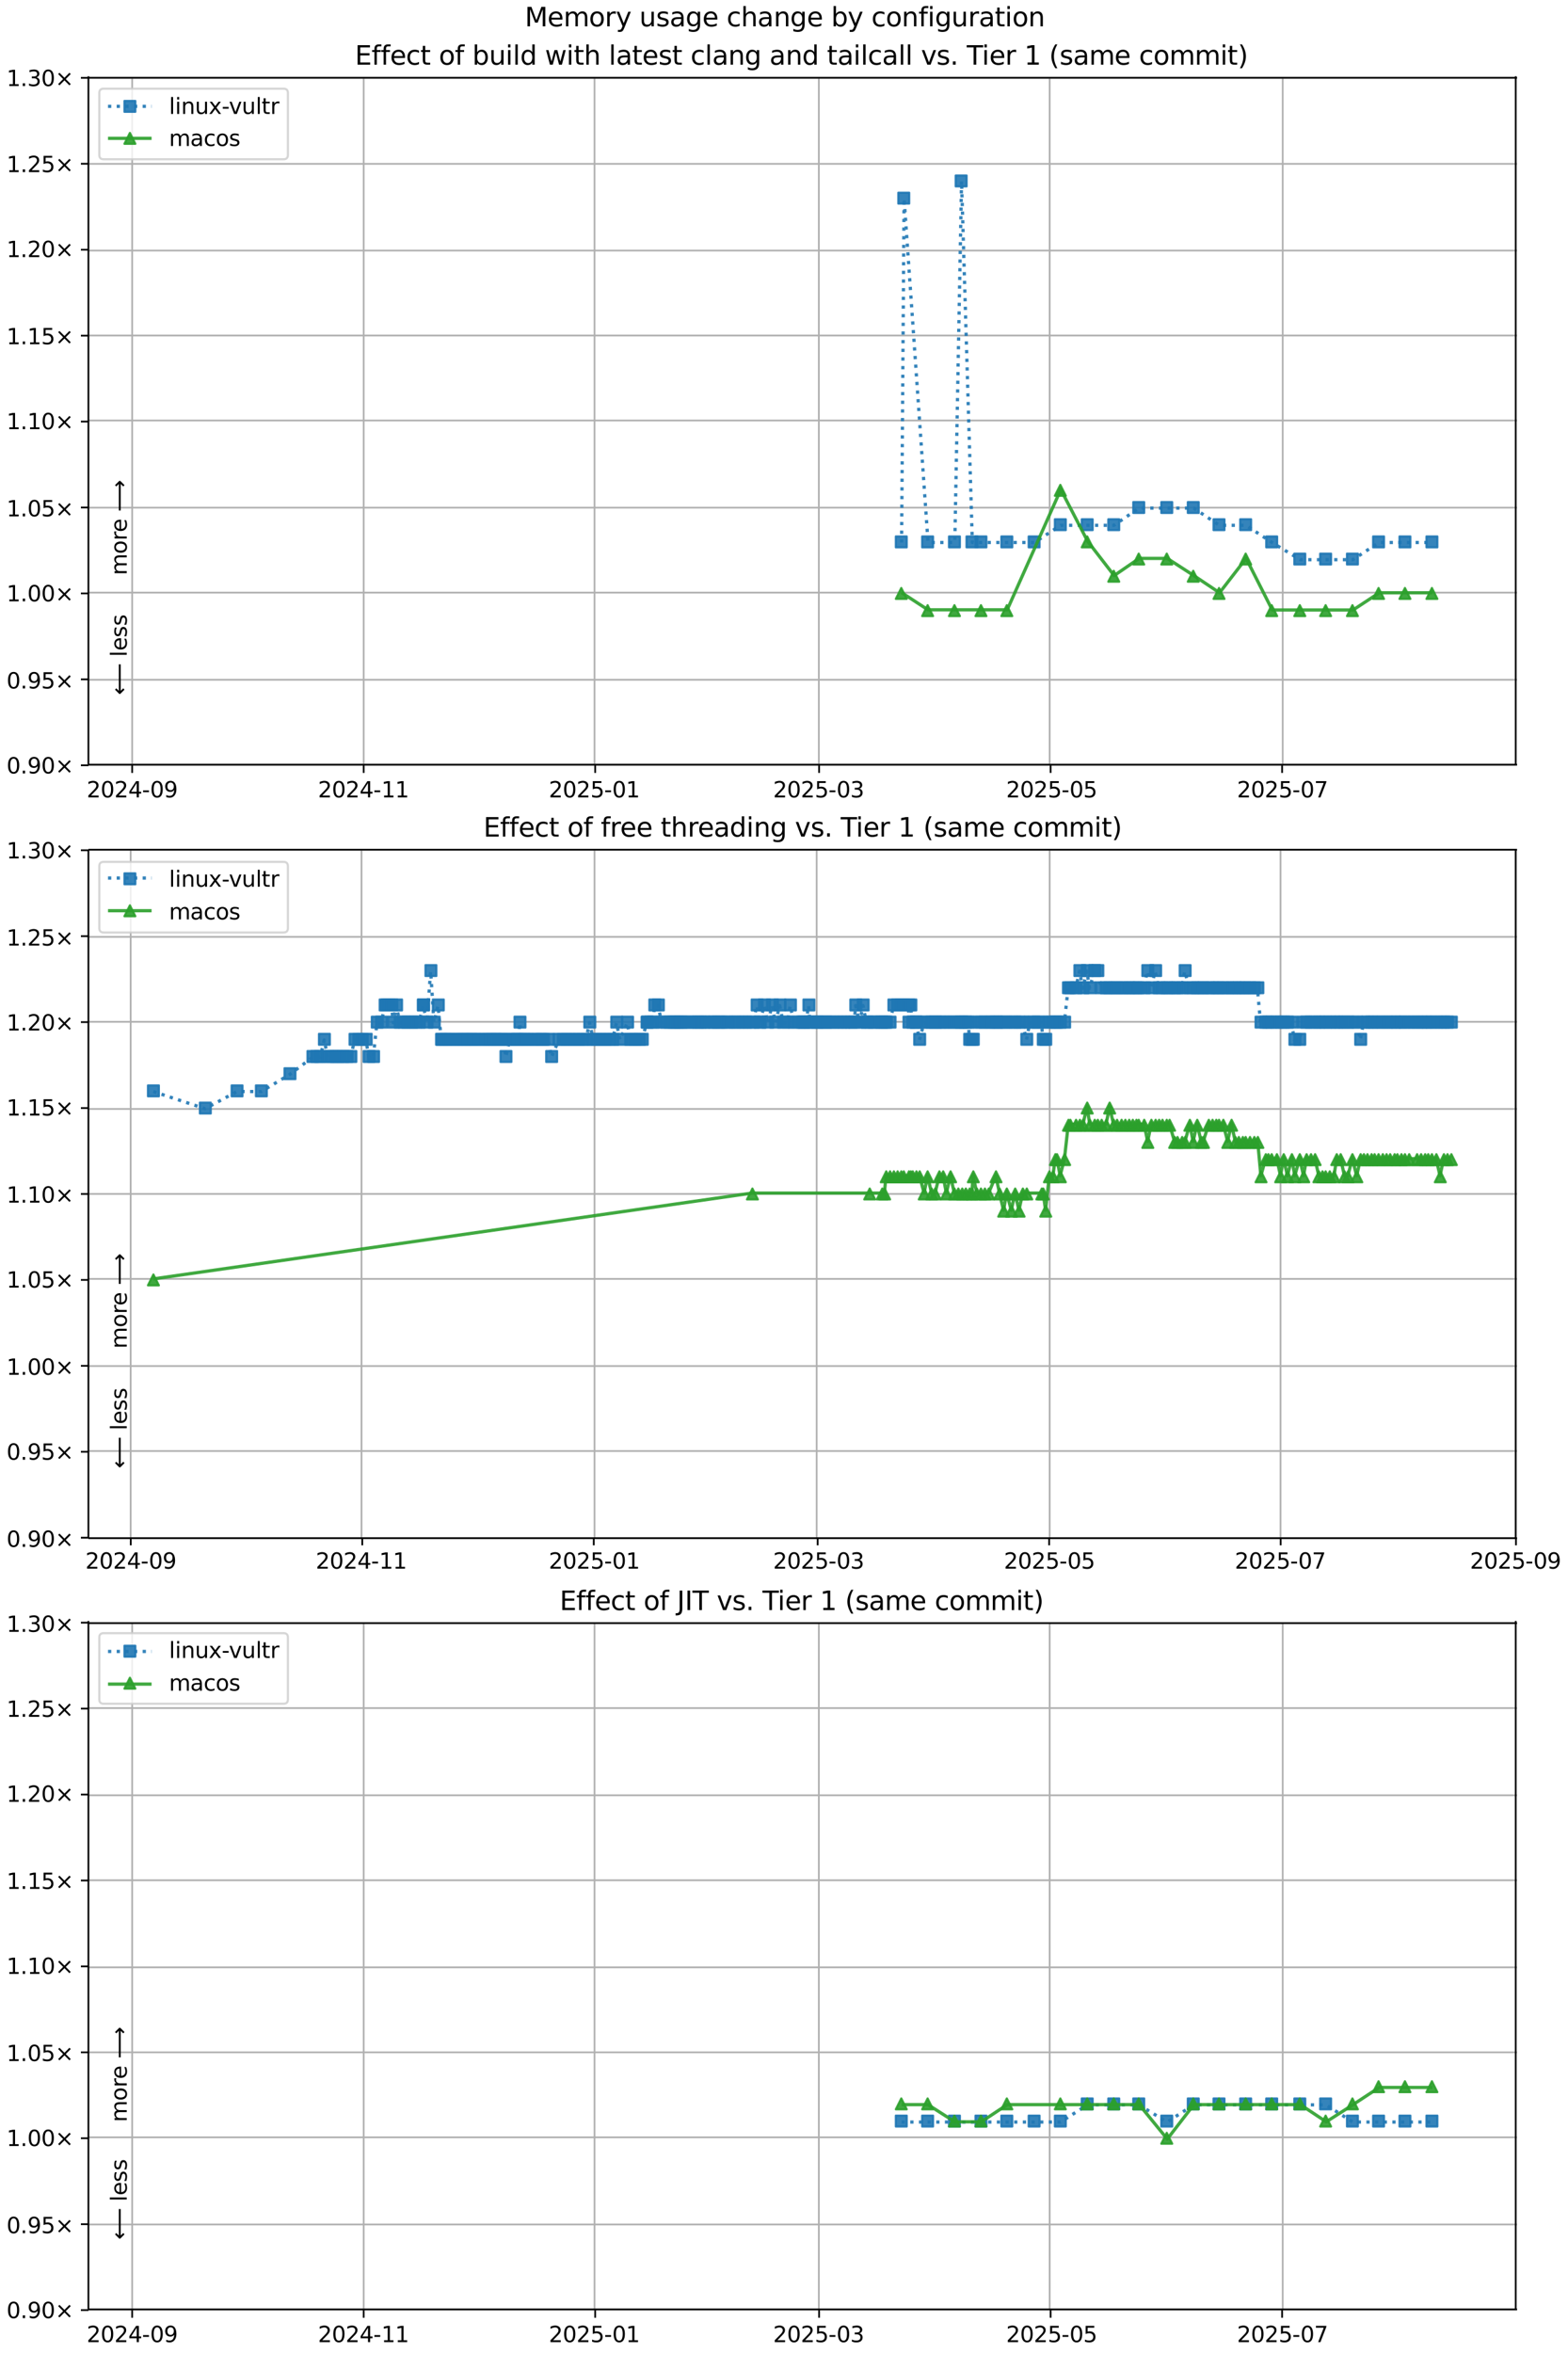 <?xml version="1.0" encoding="UTF-8"?>
<!DOCTYPE svg  PUBLIC '-//W3C//DTD SVG 1.1//EN'  'http://www.w3.org/Graphics/SVG/1.1/DTD/svg11.dtd'>
<svg width="720pt" height="1080pt" version="1.1" viewBox="0 0 720 1080" xmlns="http://www.w3.org/2000/svg" xmlns:xlink="http://www.w3.org/1999/xlink">
<defs>
<style type="text/css">*{stroke-linejoin: round; stroke-linecap: butt}</style>
</defs>
<path d="m0 1080h720v-1080h-720z" fill="#fff"/>
<path d="m40.6 351h656v-316h-656z" fill="#fff"/>
<path d="m60.7 351v-316" clip-path="url(#n)" fill="none" stroke="#b0b0b0" stroke-linecap="square" stroke-width=".8"/>
<defs>
<path id="o" d="m0 0v3.5" stroke="#000" stroke-width=".8"/>
</defs>
<use x="60.697" y="351.265" stroke="#000000" stroke-width=".8" xlink:href="#o"/>
<g transform="translate(39.8 366) scale(.1 -.1)">
<defs>
<path id="d" transform="scale(.016)" d="m1228 531h2203v-531h-2962v531q359 372 979 998 621 627 780 809 303 340 423 576 121 236 121 464 0 372-261 606-261 235-680 235-297 0-627-103-329-103-704-313v638q381 153 712 231 332 78 607 78 725 0 1156-363 431-362 431-968 0-288-108-546-107-257-392-607-78-91-497-524-418-433-1181-1211z"/>
<path id="c" transform="scale(.016)" d="m2034 4250q-487 0-733-480-245-479-245-1442 0-959 245-1439 246-480 733-480 491 0 736 480 246 480 246 1439 0 963-246 1442-245 480-736 480zm0 500q785 0 1199-621 414-620 414-1801 0-1178-414-1799-414-620-1199-620-784 0-1198 620-414 621-414 1799 0 1181 414 1801 414 621 1198 621z"/>
<path id="ad" transform="scale(.016)" d="m2419 4116-1594-2491h1594v2491zm-166 550h794v-3041h666v-525h-666v-1100h-628v1100h-2106v609l1940 2957z"/>
<path id="l" transform="scale(.016)" d="m313 2009h1684v-512h-1684v512z"/>
<path id="z" transform="scale(.016)" d="m703 97v575q238-113 481-172 244-59 479-59 625 0 954 420 330 420 377 1277-181-269-460-413-278-144-615-144-700 0-1108 423-408 424-408 1159 0 718 425 1152 425 435 1131 435 810 0 1236-621 427-620 427-1801 0-1103-524-1761-523-658-1407-658-238 0-482 47-243 47-506 141zm1256 1978q425 0 673 290 249 291 249 798 0 503-249 795-248 292-673 292t-673-292-248-795q0-507 248-798 248-290 673-290z"/>
</defs>
<use xlink:href="#d"/>
<use transform="translate(63.6)" xlink:href="#c"/>
<use transform="translate(127)" xlink:href="#d"/>
<use transform="translate(191)" xlink:href="#ad"/>
<use transform="translate(254)" xlink:href="#l"/>
<use transform="translate(291)" xlink:href="#c"/>
<use transform="translate(354)" xlink:href="#z"/>
</g>
<path d="m167 351v-316" clip-path="url(#n)" fill="none" stroke="#b0b0b0" stroke-linecap="square" stroke-width=".8"/>
<use x="166.998" y="351.265" stroke="#000000" stroke-width=".8" xlink:href="#o"/>
<g transform="translate(146 366) scale(.1 -.1)">
<defs>
<path id="e" transform="scale(.016)" d="m794 531h1031v3560l-1122-225v575l1116 225h631v-4135h1031v-531h-2687v531z"/>
</defs>
<use xlink:href="#d"/>
<use transform="translate(63.6)" xlink:href="#c"/>
<use transform="translate(127)" xlink:href="#d"/>
<use transform="translate(191)" xlink:href="#ad"/>
<use transform="translate(254)" xlink:href="#l"/>
<use transform="translate(291)" xlink:href="#e"/>
<use transform="translate(354)" xlink:href="#e"/>
</g>
<path d="m273 351v-316" clip-path="url(#n)" fill="none" stroke="#b0b0b0" stroke-linecap="square" stroke-width=".8"/>
<use x="273.3" y="351.265" stroke="#000000" stroke-width=".8" xlink:href="#o"/>
<g transform="translate(252 366) scale(.1 -.1)">
<defs>
<path id="g" transform="scale(.016)" d="m691 4666h2478v-532h-1900v-1143q137 47 274 70 138 23 276 23 781 0 1237-428 457-428 457-1159 0-753-469-1171-469-417-1322-417-294 0-599 50-304 50-629 150v635q281-153 581-228t634-75q541 0 856 284 316 284 316 772 0 487-316 771-315 285-856 285-253 0-505-56-251-56-513-175v2344z"/>
</defs>
<use xlink:href="#d"/>
<use transform="translate(63.6)" xlink:href="#c"/>
<use transform="translate(127)" xlink:href="#d"/>
<use transform="translate(191)" xlink:href="#g"/>
<use transform="translate(254)" xlink:href="#l"/>
<use transform="translate(291)" xlink:href="#c"/>
<use transform="translate(354)" xlink:href="#e"/>
</g>
<path d="m376 351v-316" clip-path="url(#n)" fill="none" stroke="#b0b0b0" stroke-linecap="square" stroke-width=".8"/>
<use x="376.115" y="351.265" stroke="#000000" stroke-width=".8" xlink:href="#o"/>
<g transform="translate(355 366) scale(.1 -.1)">
<defs>
<path id="ae" transform="scale(.016)" d="m2597 2516q453-97 707-404 255-306 255-756 0-690-475-1069-475-378-1350-378-293 0-604 58t-642 174v609q262-153 574-231 313-78 654-78 593 0 904 234t311 681q0 413-289 645-289 233-804 233h-544v519h569q465 0 712 186t247 536q0 359-255 551-254 193-729 193-260 0-557-57-297-56-653-174v562q360 100 674 150t592 50q719 0 1137-327 419-326 419-882 0-388-222-655t-631-370z"/>
</defs>
<use xlink:href="#d"/>
<use transform="translate(63.6)" xlink:href="#c"/>
<use transform="translate(127)" xlink:href="#d"/>
<use transform="translate(191)" xlink:href="#g"/>
<use transform="translate(254)" xlink:href="#l"/>
<use transform="translate(291)" xlink:href="#c"/>
<use transform="translate(354)" xlink:href="#ae"/>
</g>
<path d="m482 351v-316" clip-path="url(#n)" fill="none" stroke="#b0b0b0" stroke-linecap="square" stroke-width=".8"/>
<use x="482.417" y="351.265" stroke="#000000" stroke-width=".8" xlink:href="#o"/>
<g transform="translate(462 366) scale(.1 -.1)">
<use xlink:href="#d"/>
<use transform="translate(63.6)" xlink:href="#c"/>
<use transform="translate(127)" xlink:href="#d"/>
<use transform="translate(191)" xlink:href="#g"/>
<use transform="translate(254)" xlink:href="#l"/>
<use transform="translate(291)" xlink:href="#c"/>
<use transform="translate(354)" xlink:href="#g"/>
</g>
<path d="m589 351v-316" clip-path="url(#n)" fill="none" stroke="#b0b0b0" stroke-linecap="square" stroke-width=".8"/>
<use x="588.718" y="351.265" stroke="#000000" stroke-width=".8" xlink:href="#o"/>
<g transform="translate(568 366) scale(.1 -.1)">
<defs>
<path id="al" transform="scale(.016)" d="m525 4666h3e3v-269l-1694-4397h-659l1594 4134h-2241v532z"/>
</defs>
<use xlink:href="#d"/>
<use transform="translate(63.6)" xlink:href="#c"/>
<use transform="translate(127)" xlink:href="#d"/>
<use transform="translate(191)" xlink:href="#g"/>
<use transform="translate(254)" xlink:href="#l"/>
<use transform="translate(291)" xlink:href="#c"/>
<use transform="translate(354)" xlink:href="#al"/>
</g>
<path d="m40.6 351h656" clip-path="url(#n)" fill="none" stroke="#b0b0b0" stroke-linecap="square" stroke-width=".8"/>
<defs>
<path id="h" d="m0 0h-3.5" stroke="#000" stroke-width=".8"/>
</defs>
<use x="40.646" y="351.265" stroke="#000000" stroke-width=".8" xlink:href="#h"/>
<g transform="translate(3 355) scale(.1 -.1)">
<defs>
<path id="f" transform="scale(.016)" d="m684 794h660v-794h-660v794z"/>
<path id="i" transform="scale(.016)" d="m4488 3438-1429-1435 1429-1428-372-378-1435 1434-1434-1434-369 378 1425 1428-1425 1435 369 378 1434-1435 1435 1435 372-378z"/>
</defs>
<use xlink:href="#c"/>
<use transform="translate(63.6)" xlink:href="#f"/>
<use transform="translate(95.4)" xlink:href="#z"/>
<use transform="translate(159)" xlink:href="#c"/>
<use transform="translate(223)" xlink:href="#i"/>
</g>
<path d="m40.6 312h656" clip-path="url(#n)" fill="none" stroke="#b0b0b0" stroke-linecap="square" stroke-width=".8"/>
<use x="40.646" y="311.823" stroke="#000000" stroke-width=".8" xlink:href="#h"/>
<g transform="translate(3 316) scale(.1 -.1)">
<use xlink:href="#c"/>
<use transform="translate(63.6)" xlink:href="#f"/>
<use transform="translate(95.4)" xlink:href="#z"/>
<use transform="translate(159)" xlink:href="#g"/>
<use transform="translate(223)" xlink:href="#i"/>
</g>
<path d="m40.6 272h656" clip-path="url(#n)" fill="none" stroke="#b0b0b0" stroke-linecap="square" stroke-width=".8"/>
<use x="40.646" y="272.382" stroke="#000000" stroke-width=".8" xlink:href="#h"/>
<g transform="translate(3 276) scale(.1 -.1)">
<use xlink:href="#e"/>
<use transform="translate(63.6)" xlink:href="#f"/>
<use transform="translate(95.4)" xlink:href="#c"/>
<use transform="translate(159)" xlink:href="#c"/>
<use transform="translate(223)" xlink:href="#i"/>
</g>
<path d="m40.6 233h656" clip-path="url(#n)" fill="none" stroke="#b0b0b0" stroke-linecap="square" stroke-width=".8"/>
<use x="40.646" y="232.94" stroke="#000000" stroke-width=".8" xlink:href="#h"/>
<g transform="translate(3 237) scale(.1 -.1)">
<use xlink:href="#e"/>
<use transform="translate(63.6)" xlink:href="#f"/>
<use transform="translate(95.4)" xlink:href="#c"/>
<use transform="translate(159)" xlink:href="#g"/>
<use transform="translate(223)" xlink:href="#i"/>
</g>
<path d="m40.6 193h656" clip-path="url(#n)" fill="none" stroke="#b0b0b0" stroke-linecap="square" stroke-width=".8"/>
<use x="40.646" y="193.499" stroke="#000000" stroke-width=".8" xlink:href="#h"/>
<g transform="translate(3 197) scale(.1 -.1)">
<use xlink:href="#e"/>
<use transform="translate(63.6)" xlink:href="#f"/>
<use transform="translate(95.4)" xlink:href="#e"/>
<use transform="translate(159)" xlink:href="#c"/>
<use transform="translate(223)" xlink:href="#i"/>
</g>
<path d="m40.6 154h656" clip-path="url(#n)" fill="none" stroke="#b0b0b0" stroke-linecap="square" stroke-width=".8"/>
<use x="40.646" y="154.057" stroke="#000000" stroke-width=".8" xlink:href="#h"/>
<g transform="translate(3 158) scale(.1 -.1)">
<use xlink:href="#e"/>
<use transform="translate(63.6)" xlink:href="#f"/>
<use transform="translate(95.4)" xlink:href="#e"/>
<use transform="translate(159)" xlink:href="#g"/>
<use transform="translate(223)" xlink:href="#i"/>
</g>
<path d="m40.6 115h656" clip-path="url(#n)" fill="none" stroke="#b0b0b0" stroke-linecap="square" stroke-width=".8"/>
<use x="40.646" y="114.616" stroke="#000000" stroke-width=".8" xlink:href="#h"/>
<g transform="translate(3 118) scale(.1 -.1)">
<use xlink:href="#e"/>
<use transform="translate(63.6)" xlink:href="#f"/>
<use transform="translate(95.4)" xlink:href="#d"/>
<use transform="translate(159)" xlink:href="#c"/>
<use transform="translate(223)" xlink:href="#i"/>
</g>
<path d="m40.6 75.2h656" clip-path="url(#n)" fill="none" stroke="#b0b0b0" stroke-linecap="square" stroke-width=".8"/>
<use x="40.646" y="75.174" stroke="#000000" stroke-width=".8" xlink:href="#h"/>
<g transform="translate(3 79) scale(.1 -.1)">
<use xlink:href="#e"/>
<use transform="translate(63.6)" xlink:href="#f"/>
<use transform="translate(95.4)" xlink:href="#d"/>
<use transform="translate(159)" xlink:href="#g"/>
<use transform="translate(223)" xlink:href="#i"/>
</g>
<path d="m40.6 35.7h656" clip-path="url(#n)" fill="none" stroke="#b0b0b0" stroke-linecap="square" stroke-width=".8"/>
<use x="40.646" y="35.733" stroke="#000000" stroke-width=".8" xlink:href="#h"/>
<g transform="translate(3 39.5) scale(.1 -.1)">
<use xlink:href="#e"/>
<use transform="translate(63.6)" xlink:href="#f"/>
<use transform="translate(95.4)" xlink:href="#ae"/>
<use transform="translate(159)" xlink:href="#c"/>
<use transform="translate(223)" xlink:href="#i"/>
</g>
<path d="m414 249 1.14-158 11 158h12.3l3.09-166 4.95 166h4.13 11.9 12.5l12-7.89h12.3 12.2l11.5-7.89h12.9 12.2l11.8 7.89h12.2l12 7.89 12.9 7.89h11.9 12.3l12-7.89h12.1 12.4" clip-path="url(#n)" fill="none" stroke="#1f77b4" stroke-dasharray="1.5,2.475" stroke-opacity=".9" stroke-width="1.5"/>
<defs>
<path id="a" d="m-2.5 2.5h5v-5h-5z" stroke="#1f77b4" stroke-opacity=".9"/>
</defs>
<g clip-path="url(#n)" fill="#1f77b4" fill-opacity=".9" stroke="#1f77b4" stroke-opacity=".9">
<use x="413.855" y="248.717" xlink:href="#a"/>
<use x="414.993" y="90.951" xlink:href="#a"/>
<use x="425.945" y="248.717" xlink:href="#a"/>
<use x="438.265" y="248.717" xlink:href="#a"/>
<use x="441.353" y="83.062" xlink:href="#a"/>
<use x="446.307" y="248.717" xlink:href="#a"/>
<use x="450.439" y="248.717" xlink:href="#a"/>
<use x="462.317" y="248.717" xlink:href="#a"/>
<use x="474.845" y="248.717" xlink:href="#a"/>
<use x="486.886" y="240.829" xlink:href="#a"/>
<use x="499.235" y="240.829" xlink:href="#a"/>
<use x="511.418" y="240.829" xlink:href="#a"/>
<use x="522.884" y="232.94" xlink:href="#a"/>
<use x="535.753" y="232.94" xlink:href="#a"/>
<use x="547.922" y="232.94" xlink:href="#a"/>
<use x="559.752" y="240.829" xlink:href="#a"/>
<use x="571.985" y="240.829" xlink:href="#a"/>
<use x="583.94" y="248.717" xlink:href="#a"/>
<use x="596.844" y="256.605" xlink:href="#a"/>
<use x="608.704" y="256.605" xlink:href="#a"/>
<use x="621.01" y="256.605" xlink:href="#a"/>
<use x="633.012" y="248.717" xlink:href="#a"/>
<use x="645.123" y="248.717" xlink:href="#a"/>
<use x="657.511" y="248.717" xlink:href="#a"/>
</g>
<path d="m414 272 12.1 7.89h12.3 12.2 11.9l24.6-55.2 12.3 23.7 12.2 15.8 11.5-7.89h12.9l12.2 7.89 11.8 7.89 12.2-15.8 12 23.7h12.9 11.9 12.3l12-7.89h12.1 12.4" clip-path="url(#n)" fill="none" stroke="#2ca02c" stroke-linecap="square" stroke-opacity=".9" stroke-width="1.5"/>
<defs>
<path id="b" d="m0-2.5-2.5 5h5z" stroke="#2ca02c" stroke-opacity=".9"/>
</defs>
<g clip-path="url(#n)" fill="#2ca02c" fill-opacity=".9" stroke="#2ca02c" stroke-opacity=".9">
<use x="413.855" y="272.382" xlink:href="#b"/>
<use x="425.945" y="280.27" xlink:href="#b"/>
<use x="438.265" y="280.27" xlink:href="#b"/>
<use x="450.439" y="280.27" xlink:href="#b"/>
<use x="462.317" y="280.27" xlink:href="#b"/>
<use x="486.886" y="225.052" xlink:href="#b"/>
<use x="499.235" y="248.717" xlink:href="#b"/>
<use x="511.418" y="264.493" xlink:href="#b"/>
<use x="522.884" y="256.605" xlink:href="#b"/>
<use x="535.753" y="256.605" xlink:href="#b"/>
<use x="547.922" y="264.493" xlink:href="#b"/>
<use x="559.752" y="272.382" xlink:href="#b"/>
<use x="571.985" y="256.605" xlink:href="#b"/>
<use x="583.94" y="280.27" xlink:href="#b"/>
<use x="596.844" y="280.27" xlink:href="#b"/>
<use x="608.704" y="280.27" xlink:href="#b"/>
<use x="621.01" y="280.27" xlink:href="#b"/>
<use x="633.012" y="272.382" xlink:href="#b"/>
<use x="645.123" y="272.382" xlink:href="#b"/>
<use x="657.511" y="272.382" xlink:href="#b"/>
</g>
<path d="m40.6 351v-316" fill="none" stroke="#000" stroke-linecap="square" stroke-width=".8"/>
<path d="m696 351v-316" fill="none" stroke="#000" stroke-linecap="square" stroke-width=".8"/>
<path d="m40.6 351h656" fill="none" stroke="#000" stroke-linecap="square" stroke-width=".8"/>
<path d="m40.6 35.7h656" fill="none" stroke="#000" stroke-linecap="square" stroke-width=".8"/>
<g clip-path="url(#n)">
<g transform="translate(58.2 264) rotate(-90) scale(.1 -.1)">
<defs>
<path id="q" transform="scale(.016)" d="m3328 2828q216 388 516 572t706 184q547 0 844-383 297-382 297-1088v-2113h-578v2094q0 503-179 746-178 244-543 244-447 0-707-297-259-296-259-809v-1978h-578v2094q0 506-178 748t-550 242q-441 0-701-298-259-298-259-808v-1978h-578v3500h578v-544q197 322 472 475t653 153q382 0 649-194 267-193 395-562z"/>
<path id="s" transform="scale(.016)" d="m1959 3097q-462 0-731-361t-269-989 267-989q268-361 733-361 460 0 728 362 269 363 269 988 0 622-269 986-268 364-728 364zm0 487q750 0 1178-488 429-487 429-1349 0-859-429-1349-428-489-1178-489-753 0-1180 489-426 490-426 1349 0 862 426 1349 427 488 1180 488z"/>
<path id="w" transform="scale(.016)" d="m2631 2963q-97 56-211 82-114 27-251 27-488 0-749-317t-261-911v-1844h-578v3500h578v-544q182 319 472 473 291 155 707 155 59 0 131-8 72-7 159-23l3-590z"/>
<path id="k" transform="scale(.016)" d="m3597 1894v-281h-2644q38-594 358-905t892-311q331 0 642 81t618 244v-544q-310-131-635-200t-659-69q-838 0-1327 487-489 488-489 1320 0 859 464 1363 464 505 1252 505 706 0 1117-455 411-454 411-1235zm-575 169q-6 471-264 752-258 282-683 282-481 0-770-272t-333-766l2050 4z"/>
<path id="ao" transform="scale(.016)" d="m8863 2147v-281l-1229-1228-375 375 729 728h-7622v531h7622l-729 728 375 375 1229-1228z"/>
</defs>
<use xlink:href="#q"/>
<use transform="translate(97.4)" xlink:href="#s"/>
<use transform="translate(159)" xlink:href="#w"/>
<use transform="translate(197)" xlink:href="#k"/>
<use transform="translate(259)" xlink:href="#DejaVuSans-20"/>
<use transform="translate(291)" xlink:href="#ao"/>
</g>
</g>
<g clip-path="url(#n)">
<g transform="translate(58.2 319) rotate(-90) scale(.1 -.1)">
<defs>
<path id="ap" transform="scale(.016)" d="m313 1866v281l1228 1228 375-375-728-728h7621v-531h-7621l728-728-375-375-1228 1228z"/>
<path id="t" transform="scale(.016)" d="m603 4863h575v-4863h-575v4863z"/>
<path id="p" transform="scale(.016)" d="m2834 3397v-544q-243 125-506 187-262 63-544 63-428 0-642-131t-214-394q0-200 153-314t616-217l197-44q612-131 870-370t258-667q0-488-386-773-386-284-1061-284-281 0-586 55t-642 164v594q319-166 628-249 309-82 613-82 406 0 624 139 219 139 219 392 0 234-158 359-157 125-692 241l-200 47q-534 112-772 345-237 233-237 639 0 494 350 762 350 269 994 269 318 0 599-47 282-46 519-140z"/>
</defs>
<use xlink:href="#ap"/>
<use transform="translate(143)" xlink:href="#DejaVuSans-20"/>
<use transform="translate(175)" xlink:href="#t"/>
<use transform="translate(203)" xlink:href="#k"/>
<use transform="translate(264)" xlink:href="#p"/>
<use transform="translate(317)" xlink:href="#p"/>
</g>
</g>
<g transform="translate(163 29.7) scale(.12 -.12)">
<defs>
<path id="ak" transform="scale(.016)" d="m628 4666h2950v-532h-2319v-1381h2222v-531h-2222v-1691h2375v-531h-3006v4666z"/>
<path id="y" transform="scale(.016)" d="m2375 4863v-479h-550q-309 0-430-125-120-125-120-450v-309h947v-447h-947v-3053h-578v3053h-550v447h550v244q0 584 272 851 272 268 862 268h544z"/>
<path id="x" transform="scale(.016)" d="m3122 3366v-538q-244 135-489 202t-495 67q-560 0-870-355-309-354-309-995t309-996q310-354 870-354 250 0 495 67t489 202v-532q-241-112-499-168-257-57-548-57-791 0-1257 497-465 497-465 1341 0 856 470 1346 471 491 1290 491 265 0 518-55 253-54 491-163z"/>
<path id="r" transform="scale(.016)" d="m1172 4494v-994h1184v-447h-1184v-1900q0-428 117-550t477-122h590v-481h-590q-666 0-919 248-253 249-253 905v1900h-422v447h422v994h578z"/>
<path id="ar" transform="scale(.016)" d="m3116 1747q0 634-261 995t-717 361q-457 0-718-361t-261-995 261-995 718-361q456 0 717 361t261 995zm-1957 1222q182 312 458 463 277 152 661 152 638 0 1036-506 399-506 399-1331t-399-1332q-398-506-1036-506-384 0-661 152-276 152-458 464v-525h-578v4863h578v-1894z"/>
<path id="aa" transform="scale(.016)" d="m544 1381v2119h575v-2097q0-497 193-746 194-248 582-248 465 0 735 297 271 297 271 810v1984h575v-3500h-575v538q-209-319-486-474-276-155-642-155-603 0-916 375-312 375-312 1097zm1447 2203z"/>
<path id="u" transform="scale(.016)" d="m603 3500h575v-3500h-575v3500zm0 1363h575v-729h-575v729z"/>
<path id="aj" transform="scale(.016)" d="m2906 2969v1894h575v-4863h-575v525q-181-312-458-464-276-152-664-152-634 0-1033 506-398 507-398 1332t398 1331q399 506 1033 506 388 0 664-152 277-151 458-463zm-1959-1222q0-634 261-995t717-361 718 361q263 361 263 995t-263 995q-262 361-718 361t-717-361-261-995z"/>
<path id="as" transform="scale(.016)" d="m269 3500h575l719-2731 715 2731h678l719-2731 716 2731h575l-916-3500h-678l-753 2869-756-2869h-679l-915 3500z"/>
<path id="ai" transform="scale(.016)" d="m3513 2113v-2113h-575v2094q0 497-194 743-194 247-581 247-466 0-735-297-269-296-269-809v-1978h-578v4863h578v-1907q207 316 486 472 280 156 646 156 603 0 912-373 310-373 310-1098z"/>
<path id="v" transform="scale(.016)" d="m2194 1759q-697 0-966-159t-269-544q0-306 202-486 202-179 548-179 479 0 768 339t289 901v128h-572zm1147 238v-2e3h-575v531q-197-318-491-470t-719-152q-537 0-855 302-317 302-317 808 0 590 395 890 396 300 1180 300h807v57q0 397-261 614t-733 217q-300 0-585-72-284-72-546-216v532q315 122 612 182 297 61 578 61 760 0 1135-394 375-393 375-1193z"/>
<path id="ab" transform="scale(.016)" d="m3513 2113v-2113h-575v2094q0 497-194 743-194 247-581 247-466 0-735-297-269-296-269-809v-1978h-578v3500h578v-544q207 316 486 472 280 156 646 156 603 0 912-373 310-373 310-1098z"/>
<path id="af" transform="scale(.016)" d="m2906 1791q0 625-258 968-257 344-723 344-462 0-720-344-258-343-258-968 0-622 258-966t720-344q466 0 723 344 258 344 258 966zm575-1357q0-893-397-1329-396-436-1215-436-303 0-572 45t-522 139v559q253-137 500-202 247-66 503-66 566 0 847 295t281 892v285q-178-310-456-463t-666-153q-643 0-1037 490-394 491-394 1301 0 812 394 1302 394 491 1037 491 388 0 666-153t456-462v531h575v-3066z"/>
<path id="ac" transform="scale(.016)" d="m191 3500h609l1094-2937 1094 2937h609l-1313-3500h-781l-1312 3500z"/>
<path id="ag" transform="scale(.016)" d="m-19 4666h3947v-532h-1656v-4134h-634v4134h-1657v532z"/>
<path id="an" transform="scale(.016)" d="m1984 4856q-418-718-622-1422-203-703-203-1425 0-721 205-1429t620-1424h-500q-468 735-701 1444t-233 1409q0 697 231 1403 232 707 703 1444h500z"/>
<path id="am" transform="scale(.016)" d="m513 4856h500q468-737 701-1444 233-706 233-1403 0-700-233-1409t-701-1444h-500q415 716 620 1424t205 1429q0 722-205 1425-205 704-620 1422z"/>
</defs>
<use xlink:href="#ak"/>
<use transform="translate(63.2)" xlink:href="#y"/>
<use transform="translate(98.4)" xlink:href="#y"/>
<use transform="translate(134)" xlink:href="#k"/>
<use transform="translate(195)" xlink:href="#x"/>
<use transform="translate(250)" xlink:href="#r"/>
<use transform="translate(289)" xlink:href="#DejaVuSans-20"/>
<use transform="translate(321)" xlink:href="#s"/>
<use transform="translate(382)" xlink:href="#y"/>
<use transform="translate(417)" xlink:href="#DejaVuSans-20"/>
<use transform="translate(449)" xlink:href="#ar"/>
<use transform="translate(513)" xlink:href="#aa"/>
<use transform="translate(576)" xlink:href="#u"/>
<use transform="translate(604)" xlink:href="#t"/>
<use transform="translate(632)" xlink:href="#aj"/>
<use transform="translate(695)" xlink:href="#DejaVuSans-20"/>
<use transform="translate(727)" xlink:href="#as"/>
<use transform="translate(809)" xlink:href="#u"/>
<use transform="translate(837)" xlink:href="#r"/>
<use transform="translate(876)" xlink:href="#ai"/>
<use transform="translate(939)" xlink:href="#DejaVuSans-20"/>
<use transform="translate(971)" xlink:href="#t"/>
<use transform="translate(999)" xlink:href="#v"/>
<use transform="translate(1060)" xlink:href="#r"/>
<use transform="translate(1099)" xlink:href="#k"/>
<use transform="translate(1161)" xlink:href="#p"/>
<use transform="translate(1213)" xlink:href="#r"/>
<use transform="translate(1252)" xlink:href="#DejaVuSans-20"/>
<use transform="translate(1284)" xlink:href="#x"/>
<use transform="translate(1339)" xlink:href="#t"/>
<use transform="translate(1367)" xlink:href="#v"/>
<use transform="translate(1428)" xlink:href="#ab"/>
<use transform="translate(1491)" xlink:href="#af"/>
<use transform="translate(1555)" xlink:href="#DejaVuSans-20"/>
<use transform="translate(1586)" xlink:href="#v"/>
<use transform="translate(1648)" xlink:href="#ab"/>
<use transform="translate(1711)" xlink:href="#aj"/>
<use transform="translate(1775)" xlink:href="#DejaVuSans-20"/>
<use transform="translate(1806)" xlink:href="#r"/>
<use transform="translate(1846)" xlink:href="#v"/>
<use transform="translate(1907)" xlink:href="#u"/>
<use transform="translate(1935)" xlink:href="#t"/>
<use transform="translate(1962)" xlink:href="#x"/>
<use transform="translate(2017)" xlink:href="#v"/>
<use transform="translate(2079)" xlink:href="#t"/>
<use transform="translate(2106)" xlink:href="#t"/>
<use transform="translate(2134)" xlink:href="#DejaVuSans-20"/>
<use transform="translate(2166)" xlink:href="#ac"/>
<use transform="translate(2225)" xlink:href="#p"/>
<use transform="translate(2277)" xlink:href="#f"/>
<use transform="translate(2309)" xlink:href="#DejaVuSans-20"/>
<use transform="translate(2341)" xlink:href="#ag"/>
<use transform="translate(2399)" xlink:href="#u"/>
<use transform="translate(2427)" xlink:href="#k"/>
<use transform="translate(2488)" xlink:href="#w"/>
<use transform="translate(2529)" xlink:href="#DejaVuSans-20"/>
<use transform="translate(2561)" xlink:href="#e"/>
<use transform="translate(2625)" xlink:href="#DejaVuSans-20"/>
<use transform="translate(2656)" xlink:href="#an"/>
<use transform="translate(2696)" xlink:href="#p"/>
<use transform="translate(2748)" xlink:href="#v"/>
<use transform="translate(2809)" xlink:href="#q"/>
<use transform="translate(2906)" xlink:href="#k"/>
<use transform="translate(2968)" xlink:href="#DejaVuSans-20"/>
<use transform="translate(3e3)" xlink:href="#x"/>
<use transform="translate(3055)" xlink:href="#s"/>
<use transform="translate(3116)" xlink:href="#q"/>
<use transform="translate(3213)" xlink:href="#q"/>
<use transform="translate(3311)" xlink:href="#u"/>
<use transform="translate(3338)" xlink:href="#r"/>
<use transform="translate(3378)" xlink:href="#am"/>
</g>
<path d="m47.6 73.1h82.6q2 0 2-2v-28.4q0-2-2-2h-82.6q-2 0-2 2v28.4q0 2 2 2z" fill="#fff" opacity=".8" stroke="#ccc"/>
<path d="m49.6 48.8h10 10" fill="none" stroke="#1f77b4" stroke-dasharray="1.5,2.475" stroke-opacity=".9" stroke-width="1.5"/>
<use x="59.646" y="48.831" fill="#1f77b4" fill-opacity=".9" stroke="#1f77b4" stroke-opacity=".9" xlink:href="#a"/>
<g transform="translate(77.6 52.3) scale(.1 -.1)">
<defs>
<path id="ah" transform="scale(.016)" d="m3513 3500-1266-1703 1331-1797h-678l-1019 1375-1018-1375h-679l1360 1831-1244 1669h678l928-1247 928 1247h679z"/>
</defs>
<use xlink:href="#t"/>
<use transform="translate(27.8)" xlink:href="#u"/>
<use transform="translate(55.6)" xlink:href="#ab"/>
<use transform="translate(119)" xlink:href="#aa"/>
<use transform="translate(182)" xlink:href="#ah"/>
<use transform="translate(242)" xlink:href="#l"/>
<use transform="translate(275)" xlink:href="#ac"/>
<use transform="translate(334)" xlink:href="#aa"/>
<use transform="translate(398)" xlink:href="#t"/>
<use transform="translate(425)" xlink:href="#r"/>
<use transform="translate(465)" xlink:href="#w"/>
</g>
<path d="m49.6 63.5h10 10" fill="none" stroke="#2ca02c" stroke-linecap="square" stroke-opacity=".9" stroke-width="1.5"/>
<use x="59.646" y="63.509" fill="#2ca02c" fill-opacity=".9" stroke="#2ca02c" stroke-opacity=".9" xlink:href="#b"/>
<g transform="translate(77.6 67) scale(.1 -.1)">
<use xlink:href="#q"/>
<use transform="translate(97.4)" xlink:href="#v"/>
<use transform="translate(159)" xlink:href="#x"/>
<use transform="translate(214)" xlink:href="#s"/>
<use transform="translate(275)" xlink:href="#p"/>
</g>
<path d="m40.6 706h656v-316h-656z" fill="#fff"/>
<path d="m60 706v-316" clip-path="url(#j)" fill="none" stroke="#b0b0b0" stroke-linecap="square" stroke-width=".8"/>
<use x="60.044" y="705.793" stroke="#000000" stroke-width=".8" xlink:href="#o"/>
<g transform="translate(39.2 720) scale(.1 -.1)">
<use xlink:href="#d"/>
<use transform="translate(63.6)" xlink:href="#c"/>
<use transform="translate(127)" xlink:href="#d"/>
<use transform="translate(191)" xlink:href="#ad"/>
<use transform="translate(254)" xlink:href="#l"/>
<use transform="translate(291)" xlink:href="#c"/>
<use transform="translate(354)" xlink:href="#z"/>
</g>
<path d="m166 706v-316" clip-path="url(#j)" fill="none" stroke="#b0b0b0" stroke-linecap="square" stroke-width=".8"/>
<use x="166.345" y="705.793" stroke="#000000" stroke-width=".8" xlink:href="#o"/>
<g transform="translate(145 720) scale(.1 -.1)">
<use xlink:href="#d"/>
<use transform="translate(63.6)" xlink:href="#c"/>
<use transform="translate(127)" xlink:href="#d"/>
<use transform="translate(191)" xlink:href="#ad"/>
<use transform="translate(254)" xlink:href="#l"/>
<use transform="translate(291)" xlink:href="#e"/>
<use transform="translate(354)" xlink:href="#e"/>
</g>
<path d="m273 706v-316" clip-path="url(#j)" fill="none" stroke="#b0b0b0" stroke-linecap="square" stroke-width=".8"/>
<use x="272.646" y="705.793" stroke="#000000" stroke-width=".8" xlink:href="#o"/>
<g transform="translate(252 720) scale(.1 -.1)">
<use xlink:href="#d"/>
<use transform="translate(63.6)" xlink:href="#c"/>
<use transform="translate(127)" xlink:href="#d"/>
<use transform="translate(191)" xlink:href="#g"/>
<use transform="translate(254)" xlink:href="#l"/>
<use transform="translate(291)" xlink:href="#c"/>
<use transform="translate(354)" xlink:href="#e"/>
</g>
<path d="m375 706v-316" clip-path="url(#j)" fill="none" stroke="#b0b0b0" stroke-linecap="square" stroke-width=".8"/>
<use x="375.462" y="705.793" stroke="#000000" stroke-width=".8" xlink:href="#o"/>
<g transform="translate(355 720) scale(.1 -.1)">
<use xlink:href="#d"/>
<use transform="translate(63.6)" xlink:href="#c"/>
<use transform="translate(127)" xlink:href="#d"/>
<use transform="translate(191)" xlink:href="#g"/>
<use transform="translate(254)" xlink:href="#l"/>
<use transform="translate(291)" xlink:href="#c"/>
<use transform="translate(354)" xlink:href="#ae"/>
</g>
<path d="m482 706v-316" clip-path="url(#j)" fill="none" stroke="#b0b0b0" stroke-linecap="square" stroke-width=".8"/>
<use x="481.763" y="705.793" stroke="#000000" stroke-width=".8" xlink:href="#o"/>
<g transform="translate(461 720) scale(.1 -.1)">
<use xlink:href="#d"/>
<use transform="translate(63.6)" xlink:href="#c"/>
<use transform="translate(127)" xlink:href="#d"/>
<use transform="translate(191)" xlink:href="#g"/>
<use transform="translate(254)" xlink:href="#l"/>
<use transform="translate(291)" xlink:href="#c"/>
<use transform="translate(354)" xlink:href="#g"/>
</g>
<path d="m588 706v-316" clip-path="url(#j)" fill="none" stroke="#b0b0b0" stroke-linecap="square" stroke-width=".8"/>
<use x="588.064" y="705.793" stroke="#000000" stroke-width=".8" xlink:href="#o"/>
<g transform="translate(567 720) scale(.1 -.1)">
<use xlink:href="#d"/>
<use transform="translate(63.6)" xlink:href="#c"/>
<use transform="translate(127)" xlink:href="#d"/>
<use transform="translate(191)" xlink:href="#g"/>
<use transform="translate(254)" xlink:href="#l"/>
<use transform="translate(291)" xlink:href="#c"/>
<use transform="translate(354)" xlink:href="#al"/>
</g>
<path d="m696 706v-316" clip-path="url(#j)" fill="none" stroke="#b0b0b0" stroke-linecap="square" stroke-width=".8"/>
<use x="696.108" y="705.793" stroke="#000000" stroke-width=".8" xlink:href="#o"/>
<g transform="translate(675 720) scale(.1 -.1)">
<use xlink:href="#d"/>
<use transform="translate(63.6)" xlink:href="#c"/>
<use transform="translate(127)" xlink:href="#d"/>
<use transform="translate(191)" xlink:href="#g"/>
<use transform="translate(254)" xlink:href="#l"/>
<use transform="translate(291)" xlink:href="#c"/>
<use transform="translate(354)" xlink:href="#z"/>
</g>
<path d="m40.6 706h656" clip-path="url(#j)" fill="none" stroke="#b0b0b0" stroke-linecap="square" stroke-width=".8"/>
<use x="40.646" y="705.793" stroke="#000000" stroke-width=".8" xlink:href="#h"/>
<g transform="translate(3 710) scale(.1 -.1)">
<use xlink:href="#c"/>
<use transform="translate(63.6)" xlink:href="#f"/>
<use transform="translate(95.4)" xlink:href="#z"/>
<use transform="translate(159)" xlink:href="#c"/>
<use transform="translate(223)" xlink:href="#i"/>
</g>
<path d="m40.6 666h656" clip-path="url(#j)" fill="none" stroke="#b0b0b0" stroke-linecap="square" stroke-width=".8"/>
<use x="40.646" y="666.352" stroke="#000000" stroke-width=".8" xlink:href="#h"/>
<g transform="translate(3 670) scale(.1 -.1)">
<use xlink:href="#c"/>
<use transform="translate(63.6)" xlink:href="#f"/>
<use transform="translate(95.4)" xlink:href="#z"/>
<use transform="translate(159)" xlink:href="#g"/>
<use transform="translate(223)" xlink:href="#i"/>
</g>
<path d="m40.6 627h656" clip-path="url(#j)" fill="none" stroke="#b0b0b0" stroke-linecap="square" stroke-width=".8"/>
<use x="40.646" y="626.91" stroke="#000000" stroke-width=".8" xlink:href="#h"/>
<g transform="translate(3 631) scale(.1 -.1)">
<use xlink:href="#e"/>
<use transform="translate(63.6)" xlink:href="#f"/>
<use transform="translate(95.4)" xlink:href="#c"/>
<use transform="translate(159)" xlink:href="#c"/>
<use transform="translate(223)" xlink:href="#i"/>
</g>
<path d="m40.6 587h656" clip-path="url(#j)" fill="none" stroke="#b0b0b0" stroke-linecap="square" stroke-width=".8"/>
<use x="40.646" y="587.469" stroke="#000000" stroke-width=".8" xlink:href="#h"/>
<g transform="translate(3 591) scale(.1 -.1)">
<use xlink:href="#e"/>
<use transform="translate(63.6)" xlink:href="#f"/>
<use transform="translate(95.4)" xlink:href="#c"/>
<use transform="translate(159)" xlink:href="#g"/>
<use transform="translate(223)" xlink:href="#i"/>
</g>
<path d="m40.6 548h656" clip-path="url(#j)" fill="none" stroke="#b0b0b0" stroke-linecap="square" stroke-width=".8"/>
<use x="40.646" y="548.027" stroke="#000000" stroke-width=".8" xlink:href="#h"/>
<g transform="translate(3 552) scale(.1 -.1)">
<use xlink:href="#e"/>
<use transform="translate(63.6)" xlink:href="#f"/>
<use transform="translate(95.4)" xlink:href="#e"/>
<use transform="translate(159)" xlink:href="#c"/>
<use transform="translate(223)" xlink:href="#i"/>
</g>
<path d="m40.6 509h656" clip-path="url(#j)" fill="none" stroke="#b0b0b0" stroke-linecap="square" stroke-width=".8"/>
<use x="40.646" y="508.586" stroke="#000000" stroke-width=".8" xlink:href="#h"/>
<g transform="translate(3 512) scale(.1 -.1)">
<use xlink:href="#e"/>
<use transform="translate(63.6)" xlink:href="#f"/>
<use transform="translate(95.4)" xlink:href="#e"/>
<use transform="translate(159)" xlink:href="#g"/>
<use transform="translate(223)" xlink:href="#i"/>
</g>
<path d="m40.6 469h656" clip-path="url(#j)" fill="none" stroke="#b0b0b0" stroke-linecap="square" stroke-width=".8"/>
<use x="40.646" y="469.144" stroke="#000000" stroke-width=".8" xlink:href="#h"/>
<g transform="translate(3 473) scale(.1 -.1)">
<use xlink:href="#e"/>
<use transform="translate(63.6)" xlink:href="#f"/>
<use transform="translate(95.4)" xlink:href="#d"/>
<use transform="translate(159)" xlink:href="#c"/>
<use transform="translate(223)" xlink:href="#i"/>
</g>
<path d="m40.6 430h656" clip-path="url(#j)" fill="none" stroke="#b0b0b0" stroke-linecap="square" stroke-width=".8"/>
<use x="40.646" y="429.703" stroke="#000000" stroke-width=".8" xlink:href="#h"/>
<g transform="translate(3 434) scale(.1 -.1)">
<use xlink:href="#e"/>
<use transform="translate(63.6)" xlink:href="#f"/>
<use transform="translate(95.4)" xlink:href="#d"/>
<use transform="translate(159)" xlink:href="#g"/>
<use transform="translate(223)" xlink:href="#i"/>
</g>
<path d="m40.6 390h656" clip-path="url(#j)" fill="none" stroke="#b0b0b0" stroke-linecap="square" stroke-width=".8"/>
<use x="40.646" y="390.261" stroke="#000000" stroke-width=".8" xlink:href="#h"/>
<g transform="translate(3 394) scale(.1 -.1)">
<use xlink:href="#e"/>
<use transform="translate(63.6)" xlink:href="#f"/>
<use transform="translate(95.4)" xlink:href="#ae"/>
<use transform="translate(159)" xlink:href="#c"/>
<use transform="translate(223)" xlink:href="#i"/>
</g>
<g stroke="#1f77b4" stroke-opacity=".9">
<path d="m70.4 501 23.8 7.89 14.6-7.89h11.2l13.1-7.89 10.5-7.89h3.42l1.85-7.89 1.6 7.89h10.5l1.91-7.89h5.15l1.31 7.89h2.05l1.7-15.8h1.97l1.65-7.89h3.07l0.784 7.89 1.41-7.89 1.65 7.89h8.82l1.81-7.89h0.131l1.58 7.89 1.78-23.7 1.53 23.7 1.86-7.89 1.49 15.8h28.7l0.931 7.89 1.72-7.89h3.83l0.876-7.89 0.758 7.89h12.3l1.45 7.89 3.44-7.89h12.4l1.65-7.89 1.78 7.89h8.76l1.86-7.89 1.6 7.89 3.34-7.89 1.46 7.89h5.3l2.2-7.89h3l0.538-7.89h1.65l1.68 7.89h42l1.68-7.89 1.43 7.89 1.93-7.89 1.57 7.89 2.11-7.89 1.45 7.89 2.01-7.89 1.6 7.89h1.91l1.3-7.89 1.74 7.89h5.46l1.28-7.89 0.511 7.89h20.4l0.658-7.89 1.75 7.89 1.63-7.89 1.61 7.89h10.7l1.76-7.89h6.81l0.112 7.89 0.875-7.89 0.892 7.89h1.67l1.49 7.89 2.1-7.89h20.4l0.417 7.89h1.67l1.65-7.89h21.1l1.8 7.89 1.51-7.89h5.39l0.69 7.89h1.12l1.69-7.89h6.98l1.76-15.8h3.49l1.76-7.89 1.45 7.89 1.91-7.89 1.24 7.89 2.21-7.89h1.41l1.76 7.89h19.5l1.64-7.89 1.64 7.89 1.95-7.89 1.62 7.89h10.6l1.36-7.89 2.17 7.89h31.2l1.45 15.8h14.2l1.37 7.89h2.25l1.8-7.89h24.4l1.77 7.89 1.49-7.89h40.2" clip-path="url(#j)" fill="none" stroke-dasharray="1.5,2.475" stroke-width="1.5"/>
<g clip-path="url(#j)" fill="#1f77b4" fill-opacity=".9">
<use x="70.445" y="500.697" xlink:href="#a"/>
<use x="94.289" y="508.586" xlink:href="#a"/>
<use x="108.857" y="500.697" xlink:href="#a"/>
<use x="120.016" y="500.697" xlink:href="#a"/>
<use x="133.159" y="492.809" xlink:href="#a"/>
<use x="143.697" y="484.921" xlink:href="#a"/>
<use x="145.417" y="484.921" xlink:href="#a"/>
<use x="147.113" y="484.921" xlink:href="#a"/>
<use x="148.964" y="477.032" xlink:href="#a"/>
<use x="150.567" y="484.921" xlink:href="#a"/>
<use x="152.51" y="484.921" xlink:href="#a"/>
<use x="154.281" y="484.921" xlink:href="#a"/>
<use x="155.617" y="484.921" xlink:href="#a"/>
<use x="157.608" y="484.921" xlink:href="#a"/>
<use x="159.369" y="484.921" xlink:href="#a"/>
<use x="161.109" y="484.921" xlink:href="#a"/>
<use x="163.021" y="477.032" xlink:href="#a"/>
<use x="164.763" y="477.032" xlink:href="#a"/>
<use x="166.326" y="477.032" xlink:href="#a"/>
<use x="168.173" y="477.032" xlink:href="#a"/>
<use x="169.481" y="484.921" xlink:href="#a"/>
<use x="171.528" y="484.921" xlink:href="#a"/>
<use x="173.228" y="469.144" xlink:href="#a"/>
<use x="175.196" y="469.144" xlink:href="#a"/>
<use x="176.842" y="461.256" xlink:href="#a"/>
<use x="177.731" y="461.256" xlink:href="#a"/>
<use x="178.62" y="461.256" xlink:href="#a"/>
<use x="179.908" y="461.256" xlink:href="#a"/>
<use x="180.692" y="469.144" xlink:href="#a"/>
<use x="182.103" y="461.256" xlink:href="#a"/>
<use x="183.753" y="469.144" xlink:href="#a"/>
<use x="185.673" y="469.144" xlink:href="#a"/>
<use x="187.213" y="469.144" xlink:href="#a"/>
<use x="189.126" y="469.144" xlink:href="#a"/>
<use x="190.915" y="469.144" xlink:href="#a"/>
<use x="192.568" y="469.144" xlink:href="#a"/>
<use x="194.381" y="461.256" xlink:href="#a"/>
<use x="194.513" y="461.256" xlink:href="#a"/>
<use x="196.095" y="469.144" xlink:href="#a"/>
<use x="197.871" y="445.479" xlink:href="#a"/>
<use x="199.406" y="469.144" xlink:href="#a"/>
<use x="201.264" y="461.256" xlink:href="#a"/>
<use x="202.75" y="477.032" xlink:href="#a"/>
<use x="203.129" y="477.032" xlink:href="#a"/>
<use x="204.546" y="477.032" xlink:href="#a"/>
<use x="204.832" y="477.032" xlink:href="#a"/>
<use x="206.403" y="477.032" xlink:href="#a"/>
<use x="208.22" y="477.032" xlink:href="#a"/>
<use x="209.879" y="477.032" xlink:href="#a"/>
<use x="211.637" y="477.032" xlink:href="#a"/>
<use x="212.906" y="477.032" xlink:href="#a"/>
<use x="213.509" y="477.032" xlink:href="#a"/>
<use x="214.78" y="477.032" xlink:href="#a"/>
<use x="216.471" y="477.032" xlink:href="#a"/>
<use x="216.813" y="477.032" xlink:href="#a"/>
<use x="218.382" y="477.032" xlink:href="#a"/>
<use x="220.185" y="477.032" xlink:href="#a"/>
<use x="222.219" y="477.032" xlink:href="#a"/>
<use x="224.021" y="477.032" xlink:href="#a"/>
<use x="225.342" y="477.032" xlink:href="#a"/>
<use x="225.77" y="477.032" xlink:href="#a"/>
<use x="227.313" y="477.032" xlink:href="#a"/>
<use x="227.813" y="477.032" xlink:href="#a"/>
<use x="229.055" y="477.032" xlink:href="#a"/>
<use x="230.531" y="477.032" xlink:href="#a"/>
<use x="231.4" y="477.032" xlink:href="#a"/>
<use x="232.331" y="484.921" xlink:href="#a"/>
<use x="234.055" y="477.032" xlink:href="#a"/>
<use x="236.208" y="477.032" xlink:href="#a"/>
<use x="237.174" y="477.032" xlink:href="#a"/>
<use x="237.476" y="477.032" xlink:href="#a"/>
<use x="237.888" y="477.032" xlink:href="#a"/>
<use x="238.764" y="469.144" xlink:href="#a"/>
<use x="239.523" y="477.032" xlink:href="#a"/>
<use x="240.869" y="477.032" xlink:href="#a"/>
<use x="241.009" y="477.032" xlink:href="#a"/>
<use x="242.544" y="477.032" xlink:href="#a"/>
<use x="244.857" y="477.032" xlink:href="#a"/>
<use x="246.433" y="477.032" xlink:href="#a"/>
<use x="248.342" y="477.032" xlink:href="#a"/>
<use x="248.847" y="477.032" xlink:href="#a"/>
<use x="249.525" y="477.032" xlink:href="#a"/>
<use x="251.854" y="477.032" xlink:href="#a"/>
<use x="253.309" y="484.921" xlink:href="#a"/>
<use x="256.747" y="477.032" xlink:href="#a"/>
<use x="258.654" y="477.032" xlink:href="#a"/>
<use x="260.193" y="477.032" xlink:href="#a"/>
<use x="261.878" y="477.032" xlink:href="#a"/>
<use x="263.925" y="477.032" xlink:href="#a"/>
<use x="265.686" y="477.032" xlink:href="#a"/>
<use x="267.352" y="477.032" xlink:href="#a"/>
<use x="269.169" y="477.032" xlink:href="#a"/>
<use x="270.821" y="469.144" xlink:href="#a"/>
<use x="272.601" y="477.032" xlink:href="#a"/>
<use x="274.403" y="477.032" xlink:href="#a"/>
<use x="275.917" y="477.032" xlink:href="#a"/>
<use x="277.86" y="477.032" xlink:href="#a"/>
<use x="279.736" y="477.032" xlink:href="#a"/>
<use x="281.357" y="477.032" xlink:href="#a"/>
<use x="283.221" y="469.144" xlink:href="#a"/>
<use x="284.823" y="477.032" xlink:href="#a"/>
<use x="288.167" y="469.144" xlink:href="#a"/>
<use x="289.63" y="477.032" xlink:href="#a"/>
<use x="290.294" y="477.032" xlink:href="#a"/>
<use x="291.631" y="477.032" xlink:href="#a"/>
<use x="293.642" y="477.032" xlink:href="#a"/>
<use x="294.935" y="477.032" xlink:href="#a"/>
<use x="297.136" y="469.144" xlink:href="#a"/>
<use x="297.32" y="469.144" xlink:href="#a"/>
<use x="298.73" y="469.144" xlink:href="#a"/>
<use x="300.132" y="469.144" xlink:href="#a"/>
<use x="300.67" y="461.256" xlink:href="#a"/>
<use x="302.323" y="461.256" xlink:href="#a"/>
<use x="304.005" y="469.144" xlink:href="#a"/>
<use x="305.908" y="469.144" xlink:href="#a"/>
<use x="307.636" y="469.144" xlink:href="#a"/>
<use x="309.349" y="469.144" xlink:href="#a"/>
<use x="309.487" y="469.144" xlink:href="#a"/>
<use x="310.395" y="469.144" xlink:href="#a"/>
<use x="311.152" y="469.144" xlink:href="#a"/>
<use x="312.284" y="469.144" xlink:href="#a"/>
<use x="312.838" y="469.144" xlink:href="#a"/>
<use x="314.508" y="469.144" xlink:href="#a"/>
<use x="315.946" y="469.144" xlink:href="#a"/>
<use x="317.738" y="469.144" xlink:href="#a"/>
<use x="319.858" y="469.144" xlink:href="#a"/>
<use x="320.691" y="469.144" xlink:href="#a"/>
<use x="321.598" y="469.144" xlink:href="#a"/>
<use x="323.331" y="469.144" xlink:href="#a"/>
<use x="324.955" y="469.144" xlink:href="#a"/>
<use x="326.355" y="469.144" xlink:href="#a"/>
<use x="328.035" y="469.144" xlink:href="#a"/>
<use x="329.738" y="469.144" xlink:href="#a"/>
<use x="330.25" y="469.144" xlink:href="#a"/>
<use x="331.511" y="469.144" xlink:href="#a"/>
<use x="333.71" y="469.144" xlink:href="#a"/>
<use x="335.21" y="469.144" xlink:href="#a"/>
<use x="337.241" y="469.144" xlink:href="#a"/>
<use x="338.915" y="469.144" xlink:href="#a"/>
<use x="340.725" y="469.144" xlink:href="#a"/>
<use x="342.458" y="469.144" xlink:href="#a"/>
<use x="344.078" y="469.144" xlink:href="#a"/>
<use x="345.981" y="469.144" xlink:href="#a"/>
<use x="347.664" y="461.256" xlink:href="#a"/>
<use x="348.995" y="469.144" xlink:href="#a"/>
<use x="349.094" y="469.144" xlink:href="#a"/>
<use x="351.019" y="461.256" xlink:href="#a"/>
<use x="352.591" y="469.144" xlink:href="#a"/>
<use x="354.704" y="461.256" xlink:href="#a"/>
<use x="356.155" y="469.144" xlink:href="#a"/>
<use x="358.163" y="461.256" xlink:href="#a"/>
<use x="359.76" y="469.144" xlink:href="#a"/>
<use x="361.665" y="469.144" xlink:href="#a"/>
<use x="362.966" y="461.256" xlink:href="#a"/>
<use x="364.709" y="469.144" xlink:href="#a"/>
<use x="366.919" y="469.144" xlink:href="#a"/>
<use x="368.461" y="469.144" xlink:href="#a"/>
<use x="369.132" y="469.144" xlink:href="#a"/>
<use x="369.32" y="469.144" xlink:href="#a"/>
<use x="370.167" y="469.144" xlink:href="#a"/>
<use x="371.447" y="461.256" xlink:href="#a"/>
<use x="371.958" y="469.144" xlink:href="#a"/>
<use x="373.832" y="469.144" xlink:href="#a"/>
<use x="375.28" y="469.144" xlink:href="#a"/>
<use x="375.459" y="469.144" xlink:href="#a"/>
<use x="377.163" y="469.144" xlink:href="#a"/>
<use x="378.901" y="469.144" xlink:href="#a"/>
<use x="379.24" y="469.144" xlink:href="#a"/>
<use x="380.761" y="469.144" xlink:href="#a"/>
<use x="382.51" y="469.144" xlink:href="#a"/>
<use x="384.248" y="469.144" xlink:href="#a"/>
<use x="386.04" y="469.144" xlink:href="#a"/>
<use x="387.6" y="469.144" xlink:href="#a"/>
<use x="389.375" y="469.144" xlink:href="#a"/>
<use x="391.012" y="469.144" xlink:href="#a"/>
<use x="392.316" y="469.144" xlink:href="#a"/>
<use x="392.974" y="461.256" xlink:href="#a"/>
<use x="394.725" y="469.144" xlink:href="#a"/>
<use x="396.357" y="461.256" xlink:href="#a"/>
<use x="397.964" y="469.144" xlink:href="#a"/>
<use x="398.195" y="469.144" xlink:href="#a"/>
<use x="399.815" y="469.144" xlink:href="#a"/>
<use x="401.378" y="469.144" xlink:href="#a"/>
<use x="403.347" y="469.144" xlink:href="#a"/>
<use x="404.753" y="469.144" xlink:href="#a"/>
<use x="405.129" y="469.144" xlink:href="#a"/>
<use x="406.214" y="469.144" xlink:href="#a"/>
<use x="406.947" y="469.144" xlink:href="#a"/>
<use x="408.701" y="469.144" xlink:href="#a"/>
<use x="410.46" y="461.256" xlink:href="#a"/>
<use x="412.176" y="461.256" xlink:href="#a"/>
<use x="413.855" y="461.256" xlink:href="#a"/>
<use x="414.993" y="461.256" xlink:href="#a"/>
<use x="417.265" y="461.256" xlink:href="#a"/>
<use x="417.377" y="469.144" xlink:href="#a"/>
<use x="418.252" y="461.256" xlink:href="#a"/>
<use x="419.144" y="469.144" xlink:href="#a"/>
<use x="420.535" y="469.144" xlink:href="#a"/>
<use x="420.553" y="469.144" xlink:href="#a"/>
<use x="420.814" y="469.144" xlink:href="#a"/>
<use x="422.304" y="477.032" xlink:href="#a"/>
<use x="424.399" y="469.144" xlink:href="#a"/>
<use x="425.945" y="469.144" xlink:href="#a"/>
<use x="427.823" y="469.144" xlink:href="#a"/>
<use x="429.427" y="469.144" xlink:href="#a"/>
<use x="429.685" y="469.144" xlink:href="#a"/>
<use x="431.366" y="469.144" xlink:href="#a"/>
<use x="433.102" y="469.144" xlink:href="#a"/>
<use x="434.606" y="469.144" xlink:href="#a"/>
<use x="436.5" y="469.144" xlink:href="#a"/>
<use x="438.265" y="469.144" xlink:href="#a"/>
<use x="440.056" y="469.144" xlink:href="#a"/>
<use x="441.353" y="469.144" xlink:href="#a"/>
<use x="441.856" y="469.144" xlink:href="#a"/>
<use x="443.217" y="469.144" xlink:href="#a"/>
<use x="443.5" y="469.144" xlink:href="#a"/>
<use x="444.846" y="469.144" xlink:href="#a"/>
<use x="445.263" y="477.032" xlink:href="#a"/>
<use x="446.307" y="477.032" xlink:href="#a"/>
<use x="446.932" y="477.032" xlink:href="#a"/>
<use x="448.587" y="469.144" xlink:href="#a"/>
<use x="450.439" y="469.144" xlink:href="#a"/>
<use x="452.251" y="469.144" xlink:href="#a"/>
<use x="454.032" y="469.144" xlink:href="#a"/>
<use x="455.662" y="469.144" xlink:href="#a"/>
<use x="457.348" y="469.144" xlink:href="#a"/>
<use x="457.786" y="469.144" xlink:href="#a"/>
<use x="459.01" y="469.144" xlink:href="#a"/>
<use x="460.885" y="469.144" xlink:href="#a"/>
<use x="462.317" y="469.144" xlink:href="#a"/>
<use x="464.435" y="469.144" xlink:href="#a"/>
<use x="466.162" y="469.144" xlink:href="#a"/>
<use x="467.94" y="469.144" xlink:href="#a"/>
<use x="469.686" y="469.144" xlink:href="#a"/>
<use x="471.483" y="477.032" xlink:href="#a"/>
<use x="472.99" y="469.144" xlink:href="#a"/>
<use x="474.845" y="469.144" xlink:href="#a"/>
<use x="476.625" y="469.144" xlink:href="#a"/>
<use x="478.379" y="469.144" xlink:href="#a"/>
<use x="479.069" y="477.032" xlink:href="#a"/>
<use x="480.192" y="477.032" xlink:href="#a"/>
<use x="481.884" y="469.144" xlink:href="#a"/>
<use x="483.556" y="469.144" xlink:href="#a"/>
<use x="484.625" y="469.144" xlink:href="#a"/>
<use x="485.364" y="469.144" xlink:href="#a"/>
<use x="486.886" y="469.144" xlink:href="#a"/>
<use x="488.863" y="469.144" xlink:href="#a"/>
<use x="490.626" y="453.367" xlink:href="#a"/>
<use x="491.499" y="453.367" xlink:href="#a"/>
<use x="494.113" y="453.367" xlink:href="#a"/>
<use x="495.871" y="445.479" xlink:href="#a"/>
<use x="497.323" y="453.367" xlink:href="#a"/>
<use x="499.235" y="445.479" xlink:href="#a"/>
<use x="500.477" y="453.367" xlink:href="#a"/>
<use x="502.688" y="445.479" xlink:href="#a"/>
<use x="504.102" y="445.479" xlink:href="#a"/>
<use x="505.862" y="453.367" xlink:href="#a"/>
<use x="507.976" y="453.367" xlink:href="#a"/>
<use x="509.536" y="453.367" xlink:href="#a"/>
<use x="511.418" y="453.367" xlink:href="#a"/>
<use x="512.939" y="453.367" xlink:href="#a"/>
<use x="515.018" y="453.367" xlink:href="#a"/>
<use x="516.754" y="453.367" xlink:href="#a"/>
<use x="518.526" y="453.367" xlink:href="#a"/>
<use x="520.168" y="453.367" xlink:href="#a"/>
<use x="521.834" y="453.367" xlink:href="#a"/>
<use x="522.884" y="453.367" xlink:href="#a"/>
<use x="525.408" y="453.367" xlink:href="#a"/>
<use x="527.052" y="445.479" xlink:href="#a"/>
<use x="528.695" y="453.367" xlink:href="#a"/>
<use x="530.649" y="445.479" xlink:href="#a"/>
<use x="532.267" y="453.367" xlink:href="#a"/>
<use x="533.797" y="453.367" xlink:href="#a"/>
<use x="535.753" y="453.367" xlink:href="#a"/>
<use x="537.063" y="453.367" xlink:href="#a"/>
<use x="539.392" y="453.367" xlink:href="#a"/>
<use x="540.685" y="453.367" xlink:href="#a"/>
<use x="542.838" y="453.367" xlink:href="#a"/>
<use x="544.201" y="445.479" xlink:href="#a"/>
<use x="546.368" y="453.367" xlink:href="#a"/>
<use x="547.922" y="453.367" xlink:href="#a"/>
<use x="549.761" y="453.367" xlink:href="#a"/>
<use x="551.624" y="453.367" xlink:href="#a"/>
<use x="552.605" y="453.367" xlink:href="#a"/>
<use x="555.07" y="453.367" xlink:href="#a"/>
<use x="556.783" y="453.367" xlink:href="#a"/>
<use x="558.497" y="453.367" xlink:href="#a"/>
<use x="559.752" y="453.367" xlink:href="#a"/>
<use x="561.743" y="453.367" xlink:href="#a"/>
<use x="563.784" y="453.367" xlink:href="#a"/>
<use x="565.526" y="453.367" xlink:href="#a"/>
<use x="567.295" y="453.367" xlink:href="#a"/>
<use x="568.855" y="453.367" xlink:href="#a"/>
<use x="570.693" y="453.367" xlink:href="#a"/>
<use x="571.985" y="453.367" xlink:href="#a"/>
<use x="573.984" y="453.367" xlink:href="#a"/>
<use x="575.983" y="453.367" xlink:href="#a"/>
<use x="577.586" y="453.367" xlink:href="#a"/>
<use x="579.037" y="469.144" xlink:href="#a"/>
<use x="581.24" y="469.144" xlink:href="#a"/>
<use x="582.424" y="469.144" xlink:href="#a"/>
<use x="583.94" y="469.144" xlink:href="#a"/>
<use x="586.327" y="469.144" xlink:href="#a"/>
<use x="588.06" y="469.144" xlink:href="#a"/>
<use x="589.476" y="469.144" xlink:href="#a"/>
<use x="591.24" y="469.144" xlink:href="#a"/>
<use x="593.225" y="469.144" xlink:href="#a"/>
<use x="594.592" y="477.032" xlink:href="#a"/>
<use x="596.844" y="477.032" xlink:href="#a"/>
<use x="598.647" y="469.144" xlink:href="#a"/>
<use x="599.973" y="469.144" xlink:href="#a"/>
<use x="601.993" y="469.144" xlink:href="#a"/>
<use x="603.877" y="469.144" xlink:href="#a"/>
<use x="605.623" y="469.144" xlink:href="#a"/>
<use x="607.263" y="469.144" xlink:href="#a"/>
<use x="608.704" y="469.144" xlink:href="#a"/>
<use x="610.607" y="469.144" xlink:href="#a"/>
<use x="612.609" y="469.144" xlink:href="#a"/>
<use x="613.819" y="469.144" xlink:href="#a"/>
<use x="615.619" y="469.144" xlink:href="#a"/>
<use x="617.411" y="469.144" xlink:href="#a"/>
<use x="619.006" y="469.144" xlink:href="#a"/>
<use x="621.01" y="469.144" xlink:href="#a"/>
<use x="623.032" y="469.144" xlink:href="#a"/>
<use x="624.803" y="477.032" xlink:href="#a"/>
<use x="626.291" y="469.144" xlink:href="#a"/>
<use x="627.916" y="469.144" xlink:href="#a"/>
<use x="629.803" y="469.144" xlink:href="#a"/>
<use x="631.184" y="469.144" xlink:href="#a"/>
<use x="633.012" y="469.144" xlink:href="#a"/>
<use x="634.97" y="469.144" xlink:href="#a"/>
<use x="636.684" y="469.144" xlink:href="#a"/>
<use x="638.342" y="469.144" xlink:href="#a"/>
<use x="640.402" y="469.144" xlink:href="#a"/>
<use x="641.672" y="469.144" xlink:href="#a"/>
<use x="643.521" y="469.144" xlink:href="#a"/>
<use x="645.123" y="469.144" xlink:href="#a"/>
<use x="647.076" y="469.144" xlink:href="#a"/>
<use x="649.067" y="469.144" xlink:href="#a"/>
<use x="650.718" y="469.144" xlink:href="#a"/>
<use x="652.549" y="469.144" xlink:href="#a"/>
<use x="654.41" y="469.144" xlink:href="#a"/>
<use x="655.818" y="469.144" xlink:href="#a"/>
<use x="657.511" y="469.144" xlink:href="#a"/>
<use x="659.553" y="469.144" xlink:href="#a"/>
<use x="661.364" y="469.144" xlink:href="#a"/>
<use x="663.033" y="469.144" xlink:href="#a"/>
<use x="664.674" y="469.144" xlink:href="#a"/>
<use x="666.442" y="469.144" xlink:href="#a"/>
</g>
</g>
<g stroke="#2ca02c" stroke-opacity=".9">
<path d="m70.4 587 275-39.4h60.7l0.733-7.89h15.4l2.1 7.89 1.55-7.89 1.88 7.89h1.6l1.94-7.89h1.74l1.5 7.89 1.89-7.89 1.76 7.89h8.04l0.624-7.89 1.65 7.89h5.45l3.32-7.89 1.66 7.89 1.87 7.89 1.43-7.89 2.12 7.89 1.73-7.89 1.78 7.89 1.75-7.89h9.38l1.12 7.89 1.69-15.8h1.67l1.07-7.89h0.739l1.52 7.89 1.98-7.89 1.76-15.8h6.7l1.91-7.89 1.24 7.89h7.5l1.56-7.89 1.88 7.89h14l1.64 7.89 1.64-7.89h8.37l2.33 7.89h4.81l2.17-7.89 1.55 7.89 1.84-7.89 1.86 7.89h0.98l2.47-7.89h6.67l2.04 7.89 1.74-7.89 1.77 7.89h10.3l1.45 15.8 2.2-7.89h5.09l1.73 7.89 1.42-7.89 1.76 7.89 1.99-7.89 1.37 7.89 2.25-7.89 1.8 7.89 1.33-7.89h3.9l1.75 7.89h6.99l1.21-7.89h1.8l1.79 7.89h1.59l2-7.89 2.02 7.89 1.77-7.89h34.7l1.81 7.89 1.67-7.89h3.41v0" clip-path="url(#j)" fill="none" stroke-linecap="square" stroke-width="1.5"/>
<g clip-path="url(#j)" fill="#2ca02c" fill-opacity=".9">
<use x="70.445" y="587.469" xlink:href="#b"/>
<use x="345.494" y="548.027" xlink:href="#b"/>
<use x="399.357" y="548.027" xlink:href="#b"/>
<use x="405.129" y="548.027" xlink:href="#b"/>
<use x="406.214" y="548.027" xlink:href="#b"/>
<use x="406.947" y="540.139" xlink:href="#b"/>
<use x="408.701" y="540.139" xlink:href="#b"/>
<use x="410.46" y="540.139" xlink:href="#b"/>
<use x="412.176" y="540.139" xlink:href="#b"/>
<use x="413.855" y="540.139" xlink:href="#b"/>
<use x="414.993" y="540.139" xlink:href="#b"/>
<use x="417.377" y="540.139" xlink:href="#b"/>
<use x="418.252" y="540.139" xlink:href="#b"/>
<use x="419.144" y="540.139" xlink:href="#b"/>
<use x="420.814" y="540.139" xlink:href="#b"/>
<use x="422.304" y="540.139" xlink:href="#b"/>
<use x="424.399" y="548.027" xlink:href="#b"/>
<use x="425.945" y="540.139" xlink:href="#b"/>
<use x="427.823" y="548.027" xlink:href="#b"/>
<use x="429.427" y="548.027" xlink:href="#b"/>
<use x="431.366" y="540.139" xlink:href="#b"/>
<use x="433.102" y="540.139" xlink:href="#b"/>
<use x="434.606" y="548.027" xlink:href="#b"/>
<use x="436.5" y="540.139" xlink:href="#b"/>
<use x="438.265" y="548.027" xlink:href="#b"/>
<use x="440.056" y="548.027" xlink:href="#b"/>
<use x="441.856" y="548.027" xlink:href="#b"/>
<use x="443.5" y="548.027" xlink:href="#b"/>
<use x="445.263" y="548.027" xlink:href="#b"/>
<use x="446.307" y="548.027" xlink:href="#b"/>
<use x="446.932" y="540.139" xlink:href="#b"/>
<use x="448.587" y="548.027" xlink:href="#b"/>
<use x="450.439" y="548.027" xlink:href="#b"/>
<use x="452.251" y="548.027" xlink:href="#b"/>
<use x="454.032" y="548.027" xlink:href="#b"/>
<use x="457.348" y="540.139" xlink:href="#b"/>
<use x="459.01" y="548.027" xlink:href="#b"/>
<use x="460.885" y="555.915" xlink:href="#b"/>
<use x="462.317" y="548.027" xlink:href="#b"/>
<use x="464.435" y="555.915" xlink:href="#b"/>
<use x="466.162" y="548.027" xlink:href="#b"/>
<use x="467.94" y="555.915" xlink:href="#b"/>
<use x="469.686" y="548.027" xlink:href="#b"/>
<use x="471.483" y="548.027" xlink:href="#b"/>
<use x="478.379" y="548.027" xlink:href="#b"/>
<use x="479.069" y="548.027" xlink:href="#b"/>
<use x="480.192" y="555.915" xlink:href="#b"/>
<use x="481.884" y="540.139" xlink:href="#b"/>
<use x="483.556" y="540.139" xlink:href="#b"/>
<use x="484.625" y="532.251" xlink:href="#b"/>
<use x="485.364" y="532.251" xlink:href="#b"/>
<use x="486.886" y="540.139" xlink:href="#b"/>
<use x="488.863" y="532.251" xlink:href="#b"/>
<use x="490.626" y="516.474" xlink:href="#b"/>
<use x="491.499" y="516.474" xlink:href="#b"/>
<use x="494.113" y="516.474" xlink:href="#b"/>
<use x="495.871" y="516.474" xlink:href="#b"/>
<use x="497.323" y="516.474" xlink:href="#b"/>
<use x="499.235" y="508.586" xlink:href="#b"/>
<use x="500.477" y="516.474" xlink:href="#b"/>
<use x="502.688" y="516.474" xlink:href="#b"/>
<use x="504.102" y="516.474" xlink:href="#b"/>
<use x="505.862" y="516.474" xlink:href="#b"/>
<use x="507.976" y="516.474" xlink:href="#b"/>
<use x="509.536" y="508.586" xlink:href="#b"/>
<use x="511.418" y="516.474" xlink:href="#b"/>
<use x="512.939" y="516.474" xlink:href="#b"/>
<use x="515.018" y="516.474" xlink:href="#b"/>
<use x="516.754" y="516.474" xlink:href="#b"/>
<use x="518.526" y="516.474" xlink:href="#b"/>
<use x="520.168" y="516.474" xlink:href="#b"/>
<use x="521.834" y="516.474" xlink:href="#b"/>
<use x="522.884" y="516.474" xlink:href="#b"/>
<use x="525.408" y="516.474" xlink:href="#b"/>
<use x="527.052" y="524.362" xlink:href="#b"/>
<use x="528.695" y="516.474" xlink:href="#b"/>
<use x="530.649" y="516.474" xlink:href="#b"/>
<use x="532.267" y="516.474" xlink:href="#b"/>
<use x="533.797" y="516.474" xlink:href="#b"/>
<use x="535.753" y="516.474" xlink:href="#b"/>
<use x="537.063" y="516.474" xlink:href="#b"/>
<use x="539.392" y="524.362" xlink:href="#b"/>
<use x="540.685" y="524.362" xlink:href="#b"/>
<use x="542.838" y="524.362" xlink:href="#b"/>
<use x="544.201" y="524.362" xlink:href="#b"/>
<use x="546.368" y="516.474" xlink:href="#b"/>
<use x="547.922" y="524.362" xlink:href="#b"/>
<use x="549.761" y="516.474" xlink:href="#b"/>
<use x="551.624" y="524.362" xlink:href="#b"/>
<use x="552.605" y="524.362" xlink:href="#b"/>
<use x="555.07" y="516.474" xlink:href="#b"/>
<use x="556.783" y="516.474" xlink:href="#b"/>
<use x="558.497" y="516.474" xlink:href="#b"/>
<use x="559.752" y="516.474" xlink:href="#b"/>
<use x="561.743" y="516.474" xlink:href="#b"/>
<use x="563.784" y="524.362" xlink:href="#b"/>
<use x="565.526" y="516.474" xlink:href="#b"/>
<use x="567.295" y="524.362" xlink:href="#b"/>
<use x="568.855" y="524.362" xlink:href="#b"/>
<use x="570.693" y="524.362" xlink:href="#b"/>
<use x="571.985" y="524.362" xlink:href="#b"/>
<use x="573.984" y="524.362" xlink:href="#b"/>
<use x="575.983" y="524.362" xlink:href="#b"/>
<use x="577.586" y="524.362" xlink:href="#b"/>
<use x="579.037" y="540.139" xlink:href="#b"/>
<use x="581.24" y="532.251" xlink:href="#b"/>
<use x="582.424" y="532.251" xlink:href="#b"/>
<use x="583.94" y="532.251" xlink:href="#b"/>
<use x="586.327" y="532.251" xlink:href="#b"/>
<use x="588.06" y="540.139" xlink:href="#b"/>
<use x="589.476" y="532.251" xlink:href="#b"/>
<use x="591.24" y="540.139" xlink:href="#b"/>
<use x="593.225" y="532.251" xlink:href="#b"/>
<use x="594.592" y="540.139" xlink:href="#b"/>
<use x="596.844" y="532.251" xlink:href="#b"/>
<use x="598.647" y="540.139" xlink:href="#b"/>
<use x="599.973" y="532.251" xlink:href="#b"/>
<use x="601.993" y="532.251" xlink:href="#b"/>
<use x="603.877" y="532.251" xlink:href="#b"/>
<use x="605.623" y="540.139" xlink:href="#b"/>
<use x="607.263" y="540.139" xlink:href="#b"/>
<use x="608.704" y="540.139" xlink:href="#b"/>
<use x="610.607" y="540.139" xlink:href="#b"/>
<use x="612.609" y="540.139" xlink:href="#b"/>
<use x="613.819" y="532.251" xlink:href="#b"/>
<use x="615.619" y="532.251" xlink:href="#b"/>
<use x="617.411" y="540.139" xlink:href="#b"/>
<use x="619.006" y="540.139" xlink:href="#b"/>
<use x="621.01" y="532.251" xlink:href="#b"/>
<use x="623.032" y="540.139" xlink:href="#b"/>
<use x="624.803" y="532.251" xlink:href="#b"/>
<use x="626.291" y="532.251" xlink:href="#b"/>
<use x="627.916" y="532.251" xlink:href="#b"/>
<use x="629.803" y="532.251" xlink:href="#b"/>
<use x="631.184" y="532.251" xlink:href="#b"/>
<use x="633.012" y="532.251" xlink:href="#b"/>
<use x="634.97" y="532.251" xlink:href="#b"/>
<use x="636.684" y="532.251" xlink:href="#b"/>
<use x="638.342" y="532.251" xlink:href="#b"/>
<use x="640.402" y="532.251" xlink:href="#b"/>
<use x="641.672" y="532.251" xlink:href="#b"/>
<use x="643.521" y="532.251" xlink:href="#b"/>
<use x="645.123" y="532.251" xlink:href="#b"/>
<use x="647.076" y="532.251" xlink:href="#b"/>
<use x="650.718" y="532.251" xlink:href="#b"/>
<use x="652.549" y="532.251" xlink:href="#b"/>
<use x="654.41" y="532.251" xlink:href="#b"/>
<use x="655.818" y="532.251" xlink:href="#b"/>
<use x="657.511" y="532.251" xlink:href="#b"/>
<use x="659.553" y="532.251" xlink:href="#b"/>
<use x="661.364" y="540.139" xlink:href="#b"/>
<use x="663.033" y="532.251" xlink:href="#b"/>
<use x="664.674" y="532.251" xlink:href="#b"/>
<use x="666.442" y="532.251" xlink:href="#b"/>
</g>
</g>
<path d="m40.6 706v-316" fill="none" stroke="#000" stroke-linecap="square" stroke-width=".8"/>
<path d="m696 706v-316" fill="none" stroke="#000" stroke-linecap="square" stroke-width=".8"/>
<path d="m40.6 706h656" fill="none" stroke="#000" stroke-linecap="square" stroke-width=".8"/>
<path d="m40.6 390h656" fill="none" stroke="#000" stroke-linecap="square" stroke-width=".8"/>
<g clip-path="url(#j)">
<g transform="translate(58.2 619) rotate(-90) scale(.1 -.1)">
<use xlink:href="#q"/>
<use transform="translate(97.4)" xlink:href="#s"/>
<use transform="translate(159)" xlink:href="#w"/>
<use transform="translate(197)" xlink:href="#k"/>
<use transform="translate(259)" xlink:href="#DejaVuSans-20"/>
<use transform="translate(291)" xlink:href="#ao"/>
</g>
</g>
<g clip-path="url(#j)">
<g transform="translate(58.2 674) rotate(-90) scale(.1 -.1)">
<use xlink:href="#ap"/>
<use transform="translate(143)" xlink:href="#DejaVuSans-20"/>
<use transform="translate(175)" xlink:href="#t"/>
<use transform="translate(203)" xlink:href="#k"/>
<use transform="translate(264)" xlink:href="#p"/>
<use transform="translate(317)" xlink:href="#p"/>
</g>
</g>
<g transform="translate(222 384) scale(.12 -.12)">
<use xlink:href="#ak"/>
<use transform="translate(63.2)" xlink:href="#y"/>
<use transform="translate(98.4)" xlink:href="#y"/>
<use transform="translate(134)" xlink:href="#k"/>
<use transform="translate(195)" xlink:href="#x"/>
<use transform="translate(250)" xlink:href="#r"/>
<use transform="translate(289)" xlink:href="#DejaVuSans-20"/>
<use transform="translate(321)" xlink:href="#s"/>
<use transform="translate(382)" xlink:href="#y"/>
<use transform="translate(417)" xlink:href="#DejaVuSans-20"/>
<use transform="translate(449)" xlink:href="#y"/>
<use transform="translate(484)" xlink:href="#w"/>
<use transform="translate(523)" xlink:href="#k"/>
<use transform="translate(585)" xlink:href="#k"/>
<use transform="translate(646)" xlink:href="#DejaVuSans-20"/>
<use transform="translate(678)" xlink:href="#r"/>
<use transform="translate(717)" xlink:href="#ai"/>
<use transform="translate(781)" xlink:href="#w"/>
<use transform="translate(820)" xlink:href="#k"/>
<use transform="translate(881)" xlink:href="#v"/>
<use transform="translate(942)" xlink:href="#aj"/>
<use transform="translate(1006)" xlink:href="#u"/>
<use transform="translate(1034)" xlink:href="#ab"/>
<use transform="translate(1097)" xlink:href="#af"/>
<use transform="translate(1161)" xlink:href="#DejaVuSans-20"/>
<use transform="translate(1192)" xlink:href="#ac"/>
<use transform="translate(1252)" xlink:href="#p"/>
<use transform="translate(1304)" xlink:href="#f"/>
<use transform="translate(1335)" xlink:href="#DejaVuSans-20"/>
<use transform="translate(1367)" xlink:href="#ag"/>
<use transform="translate(1425)" xlink:href="#u"/>
<use transform="translate(1453)" xlink:href="#k"/>
<use transform="translate(1514)" xlink:href="#w"/>
<use transform="translate(1556)" xlink:href="#DejaVuSans-20"/>
<use transform="translate(1587)" xlink:href="#e"/>
<use transform="translate(1651)" xlink:href="#DejaVuSans-20"/>
<use transform="translate(1683)" xlink:href="#an"/>
<use transform="translate(1722)" xlink:href="#p"/>
<use transform="translate(1774)" xlink:href="#v"/>
<use transform="translate(1835)" xlink:href="#q"/>
<use transform="translate(1933)" xlink:href="#k"/>
<use transform="translate(1994)" xlink:href="#DejaVuSans-20"/>
<use transform="translate(2026)" xlink:href="#x"/>
<use transform="translate(2081)" xlink:href="#s"/>
<use transform="translate(2142)" xlink:href="#q"/>
<use transform="translate(2239)" xlink:href="#q"/>
<use transform="translate(2337)" xlink:href="#u"/>
<use transform="translate(2365)" xlink:href="#r"/>
<use transform="translate(2404)" xlink:href="#am"/>
</g>
<path d="m47.6 428h82.6q2 0 2-2v-28.4q0-2-2-2h-82.6q-2 0-2 2v28.4q0 2 2 2z" fill="#fff" opacity=".8" stroke="#ccc"/>
<path d="m49.6 403h10 10" fill="none" stroke="#1f77b4" stroke-dasharray="1.5,2.475" stroke-opacity=".9" stroke-width="1.5"/>
<use x="59.646" y="403.359" fill="#1f77b4" fill-opacity=".9" stroke="#1f77b4" stroke-opacity=".9" xlink:href="#a"/>
<g transform="translate(77.6 407) scale(.1 -.1)">
<use xlink:href="#t"/>
<use transform="translate(27.8)" xlink:href="#u"/>
<use transform="translate(55.6)" xlink:href="#ab"/>
<use transform="translate(119)" xlink:href="#aa"/>
<use transform="translate(182)" xlink:href="#ah"/>
<use transform="translate(242)" xlink:href="#l"/>
<use transform="translate(275)" xlink:href="#ac"/>
<use transform="translate(334)" xlink:href="#aa"/>
<use transform="translate(398)" xlink:href="#t"/>
<use transform="translate(425)" xlink:href="#r"/>
<use transform="translate(465)" xlink:href="#w"/>
</g>
<path d="m49.6 418h10 10" fill="none" stroke="#2ca02c" stroke-linecap="square" stroke-opacity=".9" stroke-width="1.5"/>
<use x="59.646" y="418.038" fill="#2ca02c" fill-opacity=".9" stroke="#2ca02c" stroke-opacity=".9" xlink:href="#b"/>
<g transform="translate(77.6 422) scale(.1 -.1)">
<use xlink:href="#q"/>
<use transform="translate(97.4)" xlink:href="#v"/>
<use transform="translate(159)" xlink:href="#x"/>
<use transform="translate(214)" xlink:href="#s"/>
<use transform="translate(275)" xlink:href="#p"/>
</g>
<path d="m40.6 1060h656v-316h-656z" fill="#fff"/>
<path d="m60.7 1060v-316" clip-path="url(#m)" fill="none" stroke="#b0b0b0" stroke-linecap="square" stroke-width=".8"/>
<use x="60.697" y="1060.322" stroke="#000000" stroke-width=".8" xlink:href="#o"/>
<g transform="translate(39.8 1075) scale(.1 -.1)">
<use xlink:href="#d"/>
<use transform="translate(63.6)" xlink:href="#c"/>
<use transform="translate(127)" xlink:href="#d"/>
<use transform="translate(191)" xlink:href="#ad"/>
<use transform="translate(254)" xlink:href="#l"/>
<use transform="translate(291)" xlink:href="#c"/>
<use transform="translate(354)" xlink:href="#z"/>
</g>
<path d="m167 1060v-316" clip-path="url(#m)" fill="none" stroke="#b0b0b0" stroke-linecap="square" stroke-width=".8"/>
<use x="166.998" y="1060.322" stroke="#000000" stroke-width=".8" xlink:href="#o"/>
<g transform="translate(146 1075) scale(.1 -.1)">
<use xlink:href="#d"/>
<use transform="translate(63.6)" xlink:href="#c"/>
<use transform="translate(127)" xlink:href="#d"/>
<use transform="translate(191)" xlink:href="#ad"/>
<use transform="translate(254)" xlink:href="#l"/>
<use transform="translate(291)" xlink:href="#e"/>
<use transform="translate(354)" xlink:href="#e"/>
</g>
<path d="m273 1060v-316" clip-path="url(#m)" fill="none" stroke="#b0b0b0" stroke-linecap="square" stroke-width=".8"/>
<use x="273.3" y="1060.322" stroke="#000000" stroke-width=".8" xlink:href="#o"/>
<g transform="translate(252 1075) scale(.1 -.1)">
<use xlink:href="#d"/>
<use transform="translate(63.6)" xlink:href="#c"/>
<use transform="translate(127)" xlink:href="#d"/>
<use transform="translate(191)" xlink:href="#g"/>
<use transform="translate(254)" xlink:href="#l"/>
<use transform="translate(291)" xlink:href="#c"/>
<use transform="translate(354)" xlink:href="#e"/>
</g>
<path d="m376 1060v-316" clip-path="url(#m)" fill="none" stroke="#b0b0b0" stroke-linecap="square" stroke-width=".8"/>
<use x="376.115" y="1060.322" stroke="#000000" stroke-width=".8" xlink:href="#o"/>
<g transform="translate(355 1075) scale(.1 -.1)">
<use xlink:href="#d"/>
<use transform="translate(63.6)" xlink:href="#c"/>
<use transform="translate(127)" xlink:href="#d"/>
<use transform="translate(191)" xlink:href="#g"/>
<use transform="translate(254)" xlink:href="#l"/>
<use transform="translate(291)" xlink:href="#c"/>
<use transform="translate(354)" xlink:href="#ae"/>
</g>
<path d="m482 1060v-316" clip-path="url(#m)" fill="none" stroke="#b0b0b0" stroke-linecap="square" stroke-width=".8"/>
<use x="482.417" y="1060.322" stroke="#000000" stroke-width=".8" xlink:href="#o"/>
<g transform="translate(462 1075) scale(.1 -.1)">
<use xlink:href="#d"/>
<use transform="translate(63.6)" xlink:href="#c"/>
<use transform="translate(127)" xlink:href="#d"/>
<use transform="translate(191)" xlink:href="#g"/>
<use transform="translate(254)" xlink:href="#l"/>
<use transform="translate(291)" xlink:href="#c"/>
<use transform="translate(354)" xlink:href="#g"/>
</g>
<path d="m589 1060v-316" clip-path="url(#m)" fill="none" stroke="#b0b0b0" stroke-linecap="square" stroke-width=".8"/>
<use x="588.718" y="1060.322" stroke="#000000" stroke-width=".8" xlink:href="#o"/>
<g transform="translate(568 1075) scale(.1 -.1)">
<use xlink:href="#d"/>
<use transform="translate(63.6)" xlink:href="#c"/>
<use transform="translate(127)" xlink:href="#d"/>
<use transform="translate(191)" xlink:href="#g"/>
<use transform="translate(254)" xlink:href="#l"/>
<use transform="translate(291)" xlink:href="#c"/>
<use transform="translate(354)" xlink:href="#al"/>
</g>
<path d="m40.6 1060h656" clip-path="url(#m)" fill="none" stroke="#b0b0b0" stroke-linecap="square" stroke-width=".8"/>
<use x="40.646" y="1060.322" stroke="#000000" stroke-width=".8" xlink:href="#h"/>
<g transform="translate(3 1064) scale(.1 -.1)">
<use xlink:href="#c"/>
<use transform="translate(63.6)" xlink:href="#f"/>
<use transform="translate(95.4)" xlink:href="#z"/>
<use transform="translate(159)" xlink:href="#c"/>
<use transform="translate(223)" xlink:href="#i"/>
</g>
<path d="m40.6 1021h656" clip-path="url(#m)" fill="none" stroke="#b0b0b0" stroke-linecap="square" stroke-width=".8"/>
<use x="40.646" y="1020.88" stroke="#000000" stroke-width=".8" xlink:href="#h"/>
<g transform="translate(3 1025) scale(.1 -.1)">
<use xlink:href="#c"/>
<use transform="translate(63.6)" xlink:href="#f"/>
<use transform="translate(95.4)" xlink:href="#z"/>
<use transform="translate(159)" xlink:href="#g"/>
<use transform="translate(223)" xlink:href="#i"/>
</g>
<path d="m40.6 981h656" clip-path="url(#m)" fill="none" stroke="#b0b0b0" stroke-linecap="square" stroke-width=".8"/>
<use x="40.646" y="981.439" stroke="#000000" stroke-width=".8" xlink:href="#h"/>
<g transform="translate(3 985) scale(.1 -.1)">
<use xlink:href="#e"/>
<use transform="translate(63.6)" xlink:href="#f"/>
<use transform="translate(95.4)" xlink:href="#c"/>
<use transform="translate(159)" xlink:href="#c"/>
<use transform="translate(223)" xlink:href="#i"/>
</g>
<path d="m40.6 942h656" clip-path="url(#m)" fill="none" stroke="#b0b0b0" stroke-linecap="square" stroke-width=".8"/>
<use x="40.646" y="941.997" stroke="#000000" stroke-width=".8" xlink:href="#h"/>
<g transform="translate(3 946) scale(.1 -.1)">
<use xlink:href="#e"/>
<use transform="translate(63.6)" xlink:href="#f"/>
<use transform="translate(95.4)" xlink:href="#c"/>
<use transform="translate(159)" xlink:href="#g"/>
<use transform="translate(223)" xlink:href="#i"/>
</g>
<path d="m40.6 903h656" clip-path="url(#m)" fill="none" stroke="#b0b0b0" stroke-linecap="square" stroke-width=".8"/>
<use x="40.646" y="902.556" stroke="#000000" stroke-width=".8" xlink:href="#h"/>
<g transform="translate(3 906) scale(.1 -.1)">
<use xlink:href="#e"/>
<use transform="translate(63.6)" xlink:href="#f"/>
<use transform="translate(95.4)" xlink:href="#e"/>
<use transform="translate(159)" xlink:href="#c"/>
<use transform="translate(223)" xlink:href="#i"/>
</g>
<path d="m40.6 863h656" clip-path="url(#m)" fill="none" stroke="#b0b0b0" stroke-linecap="square" stroke-width=".8"/>
<use x="40.646" y="863.114" stroke="#000000" stroke-width=".8" xlink:href="#h"/>
<g transform="translate(3 867) scale(.1 -.1)">
<use xlink:href="#e"/>
<use transform="translate(63.6)" xlink:href="#f"/>
<use transform="translate(95.4)" xlink:href="#e"/>
<use transform="translate(159)" xlink:href="#g"/>
<use transform="translate(223)" xlink:href="#i"/>
</g>
<path d="m40.6 824h656" clip-path="url(#m)" fill="none" stroke="#b0b0b0" stroke-linecap="square" stroke-width=".8"/>
<use x="40.646" y="823.673" stroke="#000000" stroke-width=".8" xlink:href="#h"/>
<g transform="translate(3 827) scale(.1 -.1)">
<use xlink:href="#e"/>
<use transform="translate(63.6)" xlink:href="#f"/>
<use transform="translate(95.4)" xlink:href="#d"/>
<use transform="translate(159)" xlink:href="#c"/>
<use transform="translate(223)" xlink:href="#i"/>
</g>
<path d="m40.6 784h656" clip-path="url(#m)" fill="none" stroke="#b0b0b0" stroke-linecap="square" stroke-width=".8"/>
<use x="40.646" y="784.231" stroke="#000000" stroke-width=".8" xlink:href="#h"/>
<g transform="translate(3 788) scale(.1 -.1)">
<use xlink:href="#e"/>
<use transform="translate(63.6)" xlink:href="#f"/>
<use transform="translate(95.4)" xlink:href="#d"/>
<use transform="translate(159)" xlink:href="#g"/>
<use transform="translate(223)" xlink:href="#i"/>
</g>
<path d="m40.6 745h656" clip-path="url(#m)" fill="none" stroke="#b0b0b0" stroke-linecap="square" stroke-width=".8"/>
<use x="40.646" y="744.789" stroke="#000000" stroke-width=".8" xlink:href="#h"/>
<g transform="translate(3 749) scale(.1 -.1)">
<use xlink:href="#e"/>
<use transform="translate(63.6)" xlink:href="#f"/>
<use transform="translate(95.4)" xlink:href="#ae"/>
<use transform="translate(159)" xlink:href="#c"/>
<use transform="translate(223)" xlink:href="#i"/>
</g>
<g stroke="#1f77b4" stroke-opacity=".9">
<path d="m414 974h12.1 12.3 12.2 11.9 12.5 12l12.3-7.89h12.2 11.5l12.9 7.89 12.2-7.89h11.8 12.2 12 12.9 11.9l12.3 7.89h12 12.1 12.4" clip-path="url(#m)" fill="none" stroke-dasharray="1.5,2.475" stroke-width="1.5"/>
<g clip-path="url(#m)" fill="#1f77b4" fill-opacity=".9">
<use x="413.855" y="973.55" xlink:href="#a"/>
<use x="425.945" y="973.55" xlink:href="#a"/>
<use x="438.265" y="973.55" xlink:href="#a"/>
<use x="450.439" y="973.55" xlink:href="#a"/>
<use x="462.317" y="973.55" xlink:href="#a"/>
<use x="474.845" y="973.55" xlink:href="#a"/>
<use x="486.886" y="973.55" xlink:href="#a"/>
<use x="499.235" y="965.662" xlink:href="#a"/>
<use x="511.418" y="965.662" xlink:href="#a"/>
<use x="522.884" y="965.662" xlink:href="#a"/>
<use x="535.753" y="973.55" xlink:href="#a"/>
<use x="547.922" y="965.662" xlink:href="#a"/>
<use x="559.752" y="965.662" xlink:href="#a"/>
<use x="571.985" y="965.662" xlink:href="#a"/>
<use x="583.94" y="965.662" xlink:href="#a"/>
<use x="596.844" y="965.662" xlink:href="#a"/>
<use x="608.704" y="965.662" xlink:href="#a"/>
<use x="621.01" y="973.55" xlink:href="#a"/>
<use x="633.012" y="973.55" xlink:href="#a"/>
<use x="645.123" y="973.55" xlink:href="#a"/>
<use x="657.511" y="973.55" xlink:href="#a"/>
</g>
</g>
<g stroke="#2ca02c" stroke-opacity=".9">
<path d="m414 966h12.1l12.3 7.89h12.2l11.9-7.89h24.6 12.3 12.2 11.5l12.9 15.8 12.2-15.8h11.8 12.2 12 12.9l11.9 7.89 12.3-7.89 12-7.89h12.1 12.4" clip-path="url(#m)" fill="none" stroke-linecap="square" stroke-width="1.5"/>
<g clip-path="url(#m)" fill="#2ca02c" fill-opacity=".9">
<use x="413.855" y="965.662" xlink:href="#b"/>
<use x="425.945" y="965.662" xlink:href="#b"/>
<use x="438.265" y="973.55" xlink:href="#b"/>
<use x="450.439" y="973.55" xlink:href="#b"/>
<use x="462.317" y="965.662" xlink:href="#b"/>
<use x="486.886" y="965.662" xlink:href="#b"/>
<use x="499.235" y="965.662" xlink:href="#b"/>
<use x="511.418" y="965.662" xlink:href="#b"/>
<use x="522.884" y="965.662" xlink:href="#b"/>
<use x="535.753" y="981.439" xlink:href="#b"/>
<use x="547.922" y="965.662" xlink:href="#b"/>
<use x="559.752" y="965.662" xlink:href="#b"/>
<use x="571.985" y="965.662" xlink:href="#b"/>
<use x="583.94" y="965.662" xlink:href="#b"/>
<use x="596.844" y="965.662" xlink:href="#b"/>
<use x="608.704" y="973.55" xlink:href="#b"/>
<use x="621.01" y="965.662" xlink:href="#b"/>
<use x="633.012" y="957.774" xlink:href="#b"/>
<use x="645.123" y="957.774" xlink:href="#b"/>
<use x="657.511" y="957.774" xlink:href="#b"/>
</g>
</g>
<path d="m40.6 1060v-316" fill="none" stroke="#000" stroke-linecap="square" stroke-width=".8"/>
<path d="m696 1060v-316" fill="none" stroke="#000" stroke-linecap="square" stroke-width=".8"/>
<path d="m40.6 1060h656" fill="none" stroke="#000" stroke-linecap="square" stroke-width=".8"/>
<path d="m40.6 745h656" fill="none" stroke="#000" stroke-linecap="square" stroke-width=".8"/>
<g clip-path="url(#m)">
<g transform="translate(58.2 974) rotate(-90) scale(.1 -.1)">
<use xlink:href="#q"/>
<use transform="translate(97.4)" xlink:href="#s"/>
<use transform="translate(159)" xlink:href="#w"/>
<use transform="translate(197)" xlink:href="#k"/>
<use transform="translate(259)" xlink:href="#DejaVuSans-20"/>
<use transform="translate(291)" xlink:href="#ao"/>
</g>
</g>
<g clip-path="url(#m)">
<g transform="translate(58.2 1028) rotate(-90) scale(.1 -.1)">
<use xlink:href="#ap"/>
<use transform="translate(143)" xlink:href="#DejaVuSans-20"/>
<use transform="translate(175)" xlink:href="#t"/>
<use transform="translate(203)" xlink:href="#k"/>
<use transform="translate(264)" xlink:href="#p"/>
<use transform="translate(317)" xlink:href="#p"/>
</g>
</g>
<g transform="translate(257 739) scale(.12 -.12)">
<defs>
<path id="au" transform="scale(.016)" d="m628 4666h631v-4341q0-844-320-1225t-1030-381h-240v531h197q418 0 590 235 172 234 172 840v4341z"/>
<path id="av" transform="scale(.016)" d="m628 4666h631v-4666h-631v4666z"/>
</defs>
<use xlink:href="#ak"/>
<use transform="translate(63.2)" xlink:href="#y"/>
<use transform="translate(98.4)" xlink:href="#y"/>
<use transform="translate(134)" xlink:href="#k"/>
<use transform="translate(195)" xlink:href="#x"/>
<use transform="translate(250)" xlink:href="#r"/>
<use transform="translate(289)" xlink:href="#DejaVuSans-20"/>
<use transform="translate(321)" xlink:href="#s"/>
<use transform="translate(382)" xlink:href="#y"/>
<use transform="translate(417)" xlink:href="#DejaVuSans-20"/>
<use transform="translate(449)" xlink:href="#au"/>
<use transform="translate(479)" xlink:href="#av"/>
<use transform="translate(508)" xlink:href="#ag"/>
<use transform="translate(569)" xlink:href="#DejaVuSans-20"/>
<use transform="translate(601)" xlink:href="#ac"/>
<use transform="translate(660)" xlink:href="#p"/>
<use transform="translate(712)" xlink:href="#f"/>
<use transform="translate(744)" xlink:href="#DejaVuSans-20"/>
<use transform="translate(776)" xlink:href="#ag"/>
<use transform="translate(834)" xlink:href="#u"/>
<use transform="translate(862)" xlink:href="#k"/>
<use transform="translate(923)" xlink:href="#w"/>
<use transform="translate(964)" xlink:href="#DejaVuSans-20"/>
<use transform="translate(996)" xlink:href="#e"/>
<use transform="translate(1060)" xlink:href="#DejaVuSans-20"/>
<use transform="translate(1092)" xlink:href="#an"/>
<use transform="translate(1131)" xlink:href="#p"/>
<use transform="translate(1183)" xlink:href="#v"/>
<use transform="translate(1244)" xlink:href="#q"/>
<use transform="translate(1341)" xlink:href="#k"/>
<use transform="translate(1403)" xlink:href="#DejaVuSans-20"/>
<use transform="translate(1435)" xlink:href="#x"/>
<use transform="translate(1490)" xlink:href="#s"/>
<use transform="translate(1551)" xlink:href="#q"/>
<use transform="translate(1648)" xlink:href="#q"/>
<use transform="translate(1746)" xlink:href="#u"/>
<use transform="translate(1773)" xlink:href="#r"/>
<use transform="translate(1813)" xlink:href="#am"/>
</g>
<path d="m47.6 782h82.6q2 0 2-2v-28.4q0-2-2-2h-82.6q-2 0-2 2v28.4q0 2 2 2z" fill="#fff" opacity=".8" stroke="#ccc"/>
<path d="m49.6 758h10 10" fill="none" stroke="#1f77b4" stroke-dasharray="1.5,2.475" stroke-opacity=".9" stroke-width="1.5"/>
<use x="59.646" y="757.888" fill="#1f77b4" fill-opacity=".9" stroke="#1f77b4" stroke-opacity=".9" xlink:href="#a"/>
<g transform="translate(77.6 761) scale(.1 -.1)">
<use xlink:href="#t"/>
<use transform="translate(27.8)" xlink:href="#u"/>
<use transform="translate(55.6)" xlink:href="#ab"/>
<use transform="translate(119)" xlink:href="#aa"/>
<use transform="translate(182)" xlink:href="#ah"/>
<use transform="translate(242)" xlink:href="#l"/>
<use transform="translate(275)" xlink:href="#ac"/>
<use transform="translate(334)" xlink:href="#aa"/>
<use transform="translate(398)" xlink:href="#t"/>
<use transform="translate(425)" xlink:href="#r"/>
<use transform="translate(465)" xlink:href="#w"/>
</g>
<path d="m49.6 773h10 10" fill="none" stroke="#2ca02c" stroke-linecap="square" stroke-opacity=".9" stroke-width="1.5"/>
<use x="59.646" y="772.566" fill="#2ca02c" fill-opacity=".9" stroke="#2ca02c" stroke-opacity=".9" xlink:href="#b"/>
<g transform="translate(77.6 776) scale(.1 -.1)">
<use xlink:href="#q"/>
<use transform="translate(97.4)" xlink:href="#v"/>
<use transform="translate(159)" xlink:href="#x"/>
<use transform="translate(214)" xlink:href="#s"/>
<use transform="translate(275)" xlink:href="#p"/>
</g>
<g transform="translate(241 12.1) scale(.12 -.12)">
<defs>
<path id="at" transform="scale(.016)" d="m628 4666h941l1190-3175 1197 3175h941v-4666h-616v4097l-1203-3200h-634l-1203 3200v-4097h-613v4666z"/>
<path id="aq" transform="scale(.016)" d="m2059-325q-243-625-475-815-231-191-618-191h-460v481h338q237 0 368 113 132 112 291 531l103 262-1415 3444h609l1094-2737 1094 2737h609l-1538-3825z"/>
</defs>
<use xlink:href="#at"/>
<use transform="translate(86.3)" xlink:href="#k"/>
<use transform="translate(148)" xlink:href="#q"/>
<use transform="translate(245)" xlink:href="#s"/>
<use transform="translate(306)" xlink:href="#w"/>
<use transform="translate(348)" xlink:href="#aq"/>
<use transform="translate(407)" xlink:href="#DejaVuSans-20"/>
<use transform="translate(438)" xlink:href="#aa"/>
<use transform="translate(502)" xlink:href="#p"/>
<use transform="translate(554)" xlink:href="#v"/>
<use transform="translate(615)" xlink:href="#af"/>
<use transform="translate(679)" xlink:href="#k"/>
<use transform="translate(740)" xlink:href="#DejaVuSans-20"/>
<use transform="translate(772)" xlink:href="#x"/>
<use transform="translate(827)" xlink:href="#ai"/>
<use transform="translate(890)" xlink:href="#v"/>
<use transform="translate(952)" xlink:href="#ab"/>
<use transform="translate(1015)" xlink:href="#af"/>
<use transform="translate(1079)" xlink:href="#k"/>
<use transform="translate(1140)" xlink:href="#DejaVuSans-20"/>
<use transform="translate(1172)" xlink:href="#ar"/>
<use transform="translate(1235)" xlink:href="#aq"/>
<use transform="translate(1294)" xlink:href="#DejaVuSans-20"/>
<use transform="translate(1326)" xlink:href="#x"/>
<use transform="translate(1381)" xlink:href="#s"/>
<use transform="translate(1442)" xlink:href="#ab"/>
<use transform="translate(1506)" xlink:href="#y"/>
<use transform="translate(1541)" xlink:href="#u"/>
<use transform="translate(1569)" xlink:href="#af"/>
<use transform="translate(1632)" xlink:href="#aa"/>
<use transform="translate(1696)" xlink:href="#w"/>
<use transform="translate(1737)" xlink:href="#v"/>
<use transform="translate(1798)" xlink:href="#r"/>
<use transform="translate(1837)" xlink:href="#u"/>
<use transform="translate(1865)" xlink:href="#s"/>
<use transform="translate(1926)" xlink:href="#ab"/>
</g>
<defs>
<clipPath id="n">
<rect x="40.6" y="35.7" width="656" height="316"/>
</clipPath>
<clipPath id="j">
<rect x="40.6" y="390" width="656" height="316"/>
</clipPath>
<clipPath id="m">
<rect x="40.6" y="745" width="656" height="316"/>
</clipPath>
</defs>
</svg>
